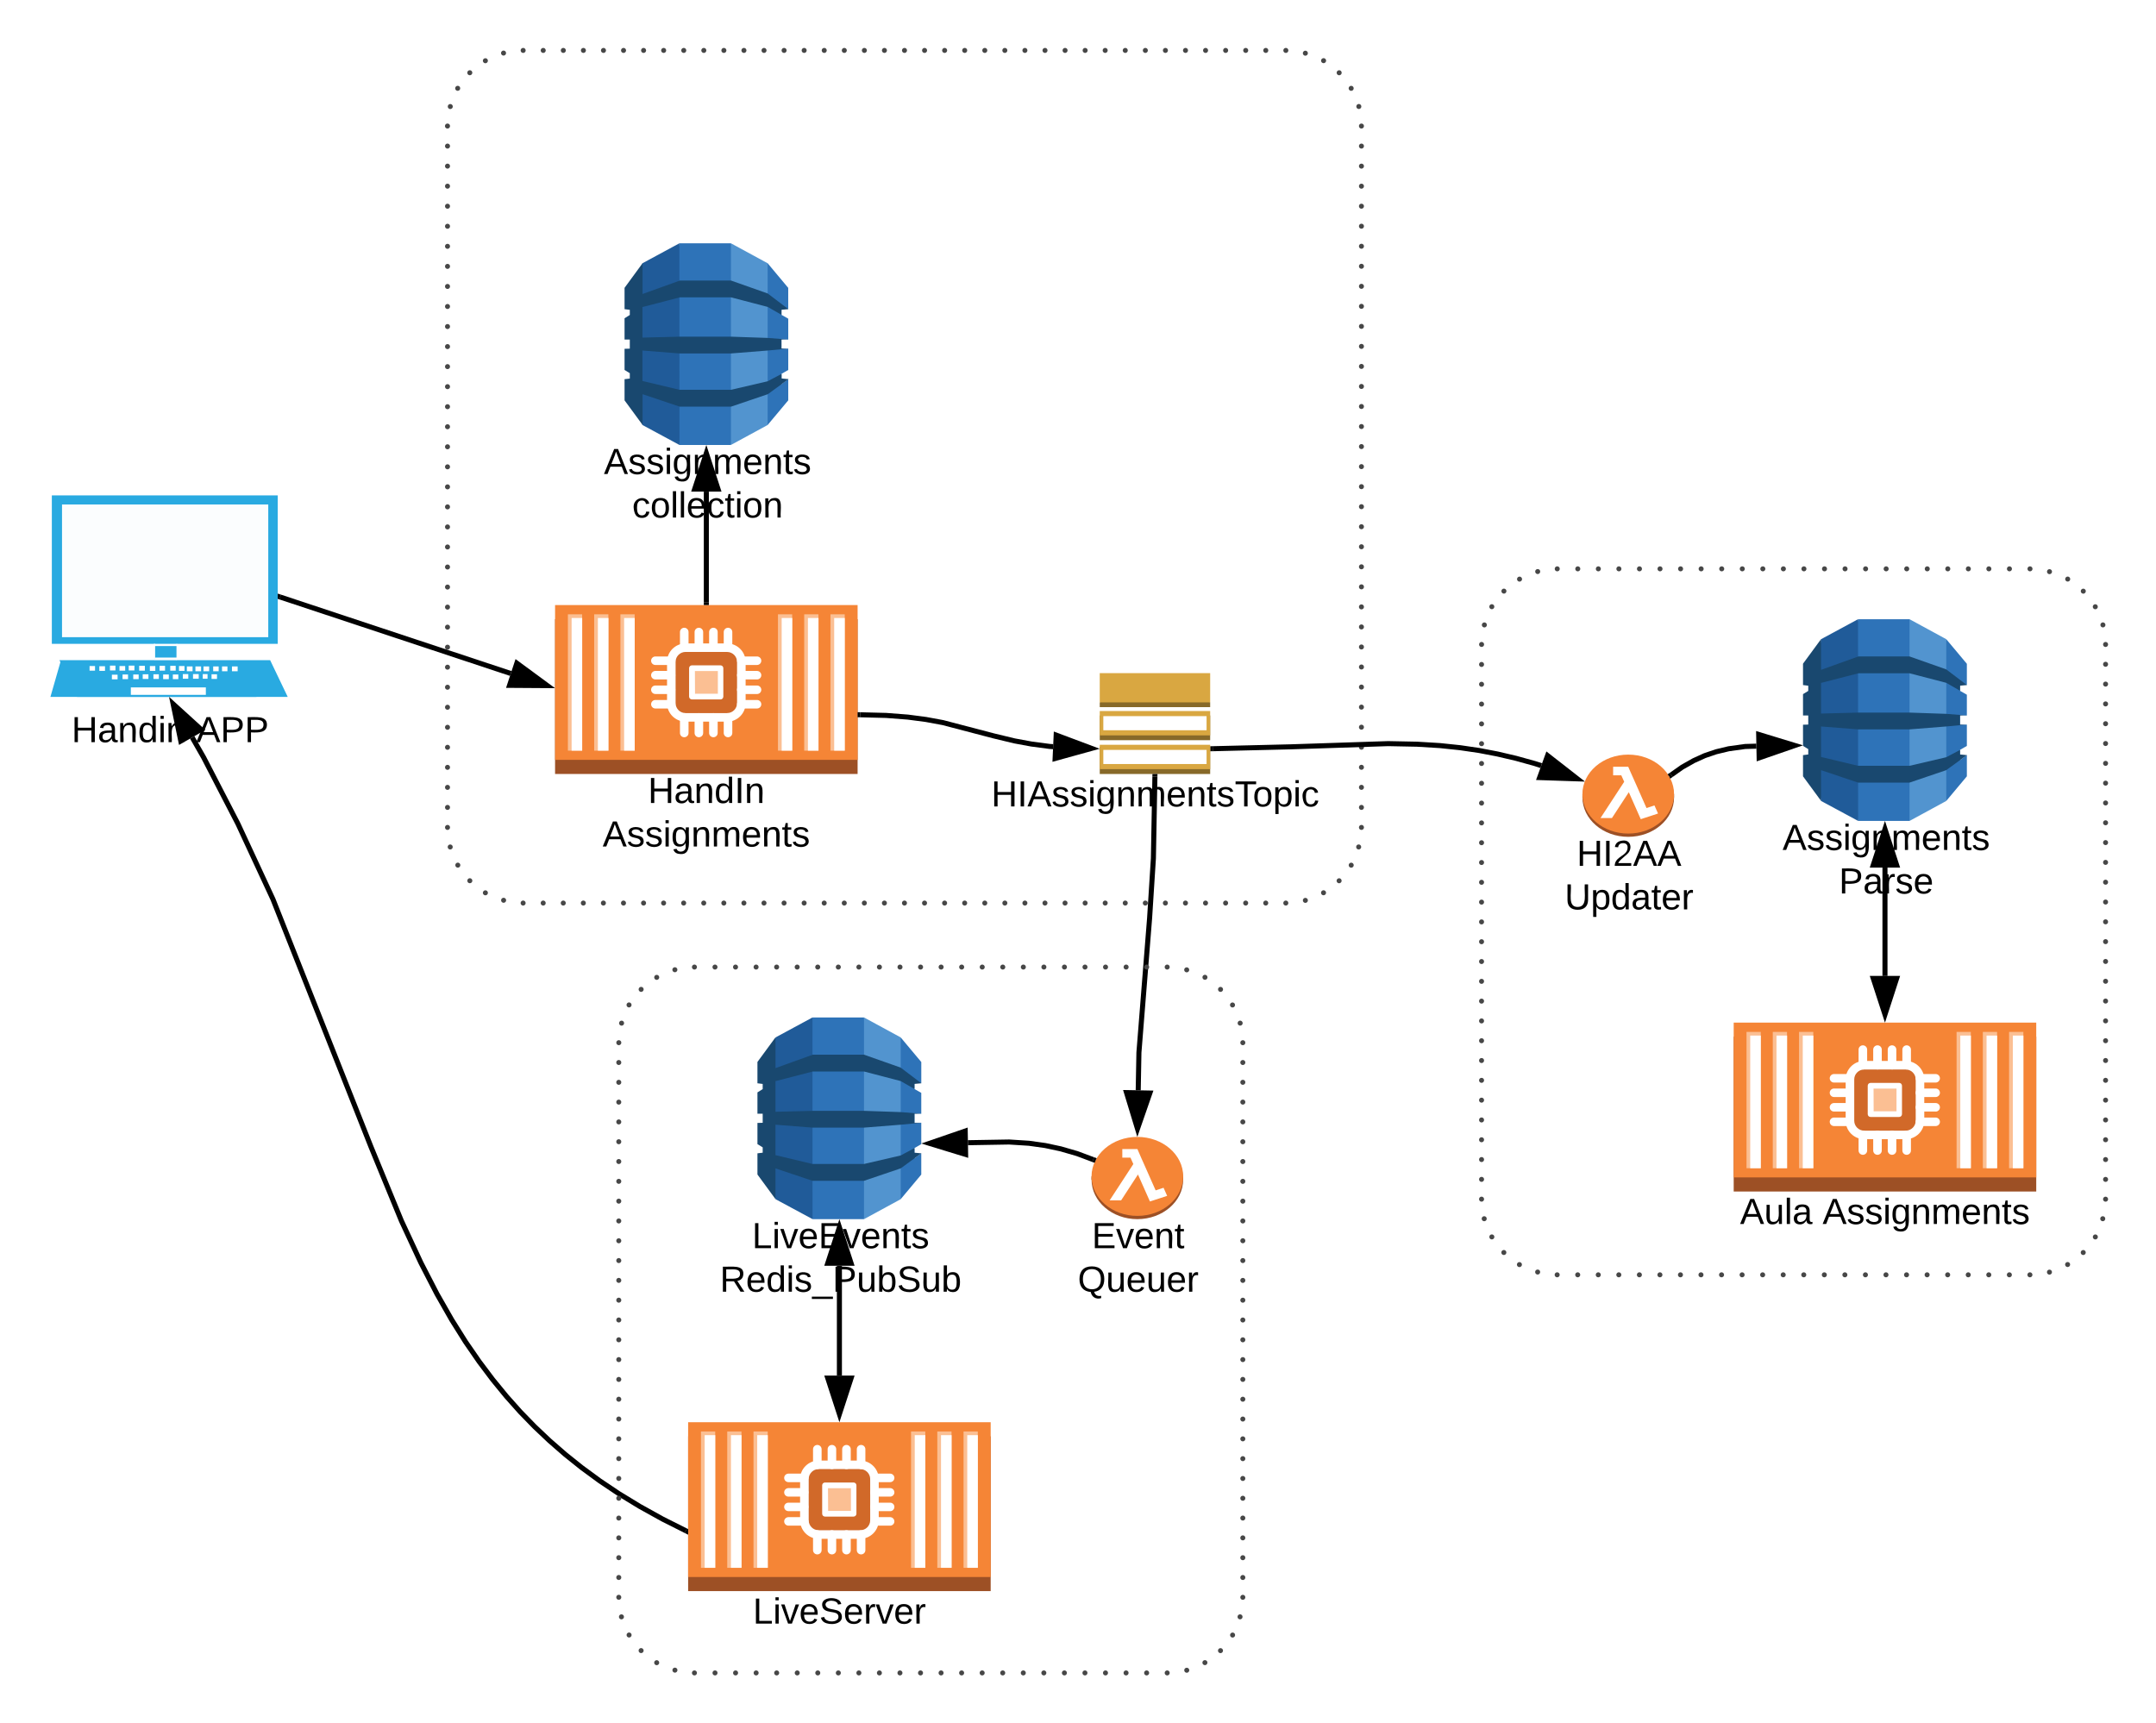 <svg xmlns="http://www.w3.org/2000/svg" xmlns:xlink="http://www.w3.org/1999/xlink" xmlns:lucid="lucid" width="855.15" height="683.58"><g transform="translate(-60 -60)" lucid:page-tab-id="ofvT9eIxDw_Y"><path d="M0 0h1424.4v1100.67H0z" fill="#fff"/><path d="M121.5 315.38H130v6.56h-8.47v-6.56zM80.56 256.5h89.6v58.88h-89.6V256.5z" fill="#29aae1"/><path d="M84.6 260.1h81.8v52.64H84.6V260.1z" fill="#fff" fill-opacity=".98"/><path d="M84.05 322.34h81.7l-4.06 14.08H80l4.05-14.08z" fill="#29aae1"/><path d="M83.58 321.86h83.57l6.97 14.56H90.54l-6.96-14.56z" fill="#29aae1"/><path d="M111.9 332.66h29.75v2.96H111.9v-2.96zM95.53 324.18h2.16v1.84h-2.17v-1.84zM99.4 324.26h2.25v1.84H99.4v-1.84zM104.38 327.62h2.26v1.84h-2.26v-1.84zM103.62 324.02h2.17v1.92h-2.18v-1.92zM107.4 324.18h2.25v1.84h-2.26v-1.84zM111.06 324.02h2.26v1.92h-2.26v-1.92zM134.12 324.34h2.26v1.92h-2.26v-1.92zM137.5 324.34h2.26v1.92h-2.25v-1.92zM140.7 324.34h2.26v1.92h-2.25v-1.92zM144.56 324.34h2.17v1.92h-2.17v-1.92zM148.05 324.34h2.16v1.92h-2.15v-1.92zM143.9 327.46h2.17v1.84h-2.16v-1.84zM152 324.34h2.26v1.92H152v-1.92zM108.6 327.54h2.18v1.84h-2.17v-1.84zM112.85 327.54H115v1.84h-2.15v-1.84zM140.42 327.38h1.9v1.84h-1.9v-1.84zM136.56 327.38h2.26v1.84h-2.26v-1.84zM115.2 324.1h2.26v1.92h-2.26v-1.92zM119.44 324.18h2.16v1.92h-2.16v-1.92zM123.3 324.1h2.16v1.92h-2.17v-1.92zM127.53 324.1h2.16v1.92h-2.17v-1.92zM131 324.18h2.18v1.92H131v-1.92zM116.6 327.46h2.27v1.84h-2.26v-1.84zM120.85 327.46H123v1.84h-2.15v-1.84zM124.7 327.54h2.26v1.84h-2.25v-1.84zM128.56 327.54h2.17v1.84h-2.17v-1.84zM132.52 327.38h2.16v1.84h-2.16v-1.84z" fill="#fff"/><path d="M80.1 336.42l94.02-.32-6.68-14.24-83.3.16-4.05 14.4z" fill="none"/><path d="M121.04 315.38h9.22v.88h-9.22v-.88zM121.4 320.82h8.76v1.04h-8.75v-1.04z" fill="#fff"/><use xlink:href="#a" transform="matrix(1,0,0,1,50,336.5) translate(38.373 17.878)"/><use xlink:href="#b" transform="matrix(1,0,0,1,50,336.5) translate(87.851 17.878)"/><path d="M372.64 182.58v-8.4l-8.16-9.75-13.37 32.06 13.38 32.06 8.16-9.75v-8.46l-2.7 2.06v-4.1l2.7-1.55v-8.46l-2.7.05v-3.78l2.7.13v-8.28l-2.7-1.54V182l2.7.58z" fill="#2e73b8"/><path d="M349.9 236.5l14.58-7.92v-64.16l-14.57-7.92-16.48 40.64 16.5 39.36z" fill="#5294cf"/><path d="M329.52 236.5h20.4v-80h-20.4l-10.55 40.64 10.55 39.36z" fill="#2e73b8"/><path d="M329.5 236.5l-14.68-7.92-4.6-31.44 4.6-32.72 14.65-7.92.04 80z" fill="#205b99"/><path d="M369.93 208.34l-5.46 2.9-14.56 3.38h-20.4l-14.24-3.4-.26-.06-.2-.06v-12.06l14.7 1.16h20.41l14.57-1.16 8.2-.77h-2.74v-3.6h2.66l-8.13-.63-14.56-.5h-20.27l-14.82.37v-12.17h.2l14.63-3.8h20.28l14.57 3.8 5.46 3.14v-2l2.73-.25-8.2-6.22-14.55-5.13h-20.27l-14.82 5.33v-12.2l-7.14 9.76v8.46l2.08.26v2.05l-2.08 1.3v8.45h2.08v3.6l-2.08.06v8.4l2.08 1.28v2.12l-2.08.25v8.4l7.15 9.74v-12.18l14.7 4.93h20.41l14.57-4.94 8.2-5.97-2.74-.26v-1.8z" fill="#19486f"/><use xlink:href="#c" transform="matrix(1,0,0,1,307.657,236.5) translate(-8.125 11.51)"/><use xlink:href="#d" transform="matrix(1,0,0,1,307.657,236.5) translate(3.085 28.776)"/><path d="M171.1 296.8l91.5 30.35" stroke="#000" stroke-width="2" fill="none"/><path d="M171.45 295.87l-.63 1.9-.66-.22v-2.1z"/><path d="M277.1 331.95l-15-.1 2.9-8.8z" stroke="#000" stroke-width="2"/><path d="M332.94 629.72h120v61.4h-120v-61.4z" fill="#9d5025"/><path d="M332.94 624.13h120v61.4h-120v-61.4z" fill="#f58536"/><path d="M358.86 627.8h5.65v54.08h-5.64V627.8zM338.03 627.8h5.65v54.08h-5.65V627.8zM348.45 627.8h5.65v54.08h-5.65V627.8zM421.35 627.8H427v54.08h-5.65V627.8zM431.76 627.8h5.65v54.08h-5.64V627.8zM442.18 627.8h5.65v54.08h-5.65V627.8z" fill="#fbbf93"/><path d="M339.5 629.26h4.2v52.62h-4.2v-52.62zM349.92 629.26h4.2v52.62h-4.2v-52.62zM360.34 629.26h4.2v52.62h-4.2v-52.62zM422.82 629.26h4.2v52.62h-4.2v-52.62zM433.24 629.26h4.2v52.62h-4.2v-52.62zM443.65 629.26h4.2v52.62h-4.2v-52.62z" fill="#fff"/><path d="M384.72 641.03h16.45c5.67 0 5.67 0 5.67 5.64v16.37c0 5.64 0 5.64-5.67 5.64h-16.45c-5.66 0-5.66 0-5.66-5.64v-16.37c0-5.64 0-5.64 5.66-5.64z" fill="#d16929"/><path d="M401.14 670.37H384.7c-4.04 0-7.35-3.3-7.35-7.33v-16.38c0-4.03 3.3-7.32 7.36-7.32h16.47c4.05 0 7.36 3.3 7.36 7.32v16.38c0 4.04-3.3 7.33-7.36 7.33h-.03zm-16.43-27.65c-2.17 0-3.95 1.77-3.95 3.94v16.38c0 2.18 1.78 3.94 3.96 3.94h16.47c2.18 0 3.96-1.76 3.96-3.94v-16.38c0-2.17-1.78-3.94-3.96-3.94z" fill="#fff"/><path d="M384.18 642.72c-.94 0-1.7-.76-1.7-1.7v-6.2c0-.92.76-1.68 1.7-1.68.93 0 1.7.76 1.7 1.7v6.2c0 .92-.77 1.68-1.7 1.68zM389.97 642.72c-.94 0-1.7-.76-1.7-1.7v-6.2c0-.92.76-1.68 1.7-1.68s1.7.76 1.7 1.7v6.2c0 .92-.76 1.68-1.7 1.68zM395.74 642.72c-.93 0-1.7-.76-1.7-1.7v-6.2c0-.92.77-1.68 1.7-1.68.94 0 1.7.76 1.7 1.7v6.2c0 .92-.76 1.68-1.7 1.68zM401.54 642.72c-.94 0-1.7-.76-1.7-1.7v-6.2c0-.92.76-1.68 1.7-1.68s1.7.76 1.7 1.7v6.2c0 .92-.76 1.68-1.7 1.68zM384.18 676.56c-.94 0-1.7-.75-1.7-1.68v-6.2c0-.93.76-1.7 1.7-1.7.93 0 1.7.77 1.7 1.7v6.2c0 .93-.77 1.68-1.7 1.68zM389.97 676.56c-.94 0-1.7-.75-1.7-1.68v-6.2c0-.93.76-1.7 1.7-1.7s1.7.77 1.7 1.7v6.2c0 .93-.76 1.68-1.7 1.68zM395.74 676.56c-.93 0-1.7-.75-1.7-1.68v-6.2c0-.93.77-1.7 1.7-1.7.94 0 1.7.77 1.7 1.7v6.2c0 .93-.76 1.68-1.7 1.68zM401.54 676.56c-.94 0-1.7-.75-1.7-1.68v-6.2c0-.93.76-1.7 1.7-1.7s1.7.77 1.7 1.7v6.2c0 .93-.76 1.68-1.7 1.68zM413.06 647.9h-6.25c-.92 0-1.68-.75-1.68-1.7 0-.92.76-1.68 1.7-1.68h6.22c.93 0 1.7.76 1.7 1.7 0 .93-.77 1.68-1.7 1.68zM413.06 653.64h-6.25c-.92 0-1.68-.75-1.68-1.68 0-.94.76-1.7 1.7-1.7h6.22c.93 0 1.7.76 1.7 1.7 0 .93-.77 1.68-1.7 1.68zM413.06 659.4h-6.25c-.92 0-1.68-.74-1.68-1.68 0-.93.76-1.68 1.7-1.68h6.22c.93 0 1.7.75 1.7 1.68 0 .94-.77 1.7-1.7 1.7zM413.06 665.16h-6.25c-.92 0-1.68-.76-1.68-1.7 0-.92.76-1.68 1.7-1.68h6.22c.93 0 1.7.76 1.7 1.7 0 .92-.77 1.68-1.7 1.68zM378.96 647.9h-6.23c-.93 0-1.7-.75-1.7-1.7 0-.92.77-1.68 1.7-1.68h6.23c.93 0 1.7.76 1.7 1.7 0 .93-.77 1.68-1.7 1.68zM378.96 653.64h-6.23c-.93 0-1.7-.75-1.7-1.68 0-.94.77-1.7 1.7-1.7h6.23c.93 0 1.7.76 1.7 1.7 0 .93-.77 1.68-1.7 1.68zM378.96 659.4h-6.23c-.93 0-1.7-.74-1.7-1.68 0-.93.77-1.68 1.7-1.68h6.23c.93 0 1.7.75 1.7 1.68 0 .94-.77 1.7-1.7 1.7zM378.96 665.16h-6.23c-.93 0-1.7-.76-1.7-1.7 0-.92.77-1.68 1.7-1.68h6.23c.93 0 1.7.76 1.7 1.7 0 .92-.77 1.68-1.7 1.68z" fill="#fff"/><path d="M387.33 649.25h11.22v11.18h-11.22v-11.18z" fill="#fbbf93"/><path d="M398.56 661.56h-11.33c-.63 0-1.13-.5-1.13-1.13v-11.27c0-.62.5-1.12 1.13-1.12h11.33c.62 0 1.13.5 1.13 1.12v11.27c0 .63-.52 1.13-1.14 1.13zm-10.1-2.26h9.05v-9h-9.1z" fill="#fff"/><use xlink:href="#e" transform="matrix(1,0,0,1,332.941,691.13) translate(25.689 12.878)"/><path d="M332.04 667.18l-9.22-4.63-9.1-5.05-8.3-5.06-7.6-5.1-7.04-5.17-6.6-5.28-6.22-5.42-5.92-5.6-5.7-5.87-5.5-6.17-5.4-6.6-5.36-7.12-5.4-7.82-5.52-8.8-5.83-10.22-6.4-12.42-7.7-16.56-12.1-29.43-38.87-98.18-13.88-29.9-13.6-26.32-4.55-7.96" stroke="#000" stroke-width="2" fill="none"/><path d="M332.94 666.5v2.25l-1.37-.7.9-1.78z"/><path d="M128.66 339.23l11.1 10.1-8.05 4.6z" stroke="#000" stroke-width="2"/><path d="M237.48 110c0-16.57 13.44-30 30-30H570c16.57 0 30 13.43 30 30v278.2c0 16.57-13.43 30-30 30H267.48c-16.56 0-30-13.43-30-30z" fill="none"/><path d="M238.48 110c0 .55-.44 1-1 1-.55 0-1-.45-1-1s.45-1 1-1c.56 0 1 .45 1 1zm1.12-7.74c0 .55-.45 1-1 1-.56 0-1-.45-1-1s.44-1 1-1c.55 0 1 .45 1 1zm2.94-7.23c0 .55-.45 1-1 1s-1-.45-1-1c0-.56.45-1 1-1s1 .44 1 1zm4.8-6.18c0 .55-.45 1-1 1-.56 0-1-.45-1-1 0-.56.44-1 1-1 .55 0 1 .44 1 1zm6.18-4.76c0 .54-.44 1-1 1-.55 0-1-.46-1-1 0-.57.45-1 1-1 .56 0 1 .43 1 1zm7.2-3.04c0 .56-.43 1-1 1-.54 0-1-.44-1-1 0-.55.46-1 1-1 .57 0 1 .45 1 1zM268.5 80c0 .55-.44 1-1 1-.55 0-1-.45-1-1s.45-1 1-1c.56 0 1 .45 1 1zm7.96 0c0 .55-.44 1-1 1-.55 0-1-.45-1-1s.45-1 1-1c.56 0 1 .45 1 1zm7.97 0c0 .55-.44 1-1 1-.55 0-1-.45-1-1s.45-1 1-1c.56 0 1 .45 1 1zm7.97 0c0 .55-.45 1-1 1-.56 0-1-.45-1-1s.44-1 1-1c.55 0 1 .45 1 1zm7.96 0c0 .55-.45 1-1 1s-1-.45-1-1 .45-1 1-1 1 .45 1 1zm7.96 0c0 .55-.46 1-1 1-.56 0-1-.45-1-1s.44-1 1-1c.54 0 1 .45 1 1zm7.95 0c0 .55-.45 1-1 1s-1-.45-1-1 .45-1 1-1 1 .45 1 1zm7.96 0c0 .55-.44 1-1 1-.54 0-1-.45-1-1s.46-1 1-1c.56 0 1 .45 1 1zm7.97 0c0 .55-.45 1-1 1s-1-.45-1-1 .45-1 1-1 1 .45 1 1zm7.96 0c0 .55-.45 1-1 1s-1-.45-1-1 .45-1 1-1 1 .45 1 1zm7.96 0c0 .55-.45 1-1 1-.56 0-1-.45-1-1s.44-1 1-1c.55 0 1 .45 1 1zm7.95 0c0 .55-.44 1-1 1-.55 0-1-.45-1-1s.45-1 1-1c.56 0 1 .45 1 1zm7.97 0c0 .55-.45 1-1 1-.56 0-1-.45-1-1s.44-1 1-1c.55 0 1 .45 1 1zm7.96 0c0 .55-.45 1-1 1-.56 0-1-.45-1-1s.44-1 1-1c.55 0 1 .45 1 1zm7.96 0c0 .55-.45 1-1 1-.56 0-1-.45-1-1s.44-1 1-1c.55 0 1 .45 1 1zm7.96 0c0 .55-.45 1-1 1s-1-.45-1-1 .45-1 1-1 1 .45 1 1zm7.96 0c0 .55-.45 1-1 1s-1-.45-1-1 .45-1 1-1 1 .45 1 1zm7.96 0c0 .55-.45 1-1 1s-1-.45-1-1 .45-1 1-1 1 .45 1 1zm7.96 0c0 .55-.45 1-1 1s-1-.45-1-1 .45-1 1-1 1 .45 1 1zm7.96 0c0 .55-.45 1-1 1s-1-.45-1-1 .45-1 1-1 1 .45 1 1zm7.96 0c0 .55-.44 1-1 1-.55 0-1-.45-1-1s.45-1 1-1c.56 0 1 .45 1 1zm7.96 0c0 .55-.44 1-1 1-.55 0-1-.45-1-1s.45-1 1-1c.56 0 1 .45 1 1zm7.96 0c0 .55-.44 1-1 1-.55 0-1-.45-1-1s.45-1 1-1c.56 0 1 .45 1 1zm7.97 0c0 .55-.46 1-1 1-.57 0-1-.45-1-1s.43-1 1-1c.54 0 1 .45 1 1zm7.95 0c0 .55-.45 1-1 1-.56 0-1-.45-1-1s.44-1 1-1c.55 0 1 .45 1 1zm7.96 0c0 .55-.44 1-1 1-.54 0-1-.45-1-1s.46-1 1-1c.56 0 1 .45 1 1zm7.97 0c0 .55-.45 1-1 1s-1-.45-1-1 .45-1 1-1 1 .45 1 1zm7.96 0c0 .55-.45 1-1 1s-1-.45-1-1 .45-1 1-1 1 .45 1 1zm7.96 0c0 .55-.46 1-1 1-.56 0-1-.45-1-1s.44-1 1-1c.54 0 1 .45 1 1zm7.95 0c0 .55-.45 1-1 1s-1-.45-1-1 .45-1 1-1 1 .45 1 1zm7.96 0c0 .55-.44 1-1 1-.54 0-1-.45-1-1s.46-1 1-1c.56 0 1 .45 1 1zm7.97 0c0 .55-.44 1-1 1-.55 0-1-.45-1-1s.45-1 1-1c.56 0 1 .45 1 1zm7.96 0c0 .55-.44 1-1 1-.55 0-1-.45-1-1s.45-1 1-1c.56 0 1 .45 1 1zm7.97 0c0 .55-.45 1-1 1-.56 0-1-.45-1-1s.44-1 1-1c.55 0 1 .45 1 1zm7.96 0c0 .55-.45 1-1 1-.56 0-1-.45-1-1s.44-1 1-1c.55 0 1 .45 1 1zm7.96 0c0 .55-.45 1-1 1-.56 0-1-.45-1-1s.44-1 1-1c.55 0 1 .45 1 1zm7.96 0c0 .55-.45 1-1 1s-1-.45-1-1 .45-1 1-1 1 .45 1 1zm7.96 0c0 .55-.45 1-1 1s-1-.45-1-1 .45-1 1-1 1 .45 1 1zm7.96 0c0 .55-.45 1-1 1s-1-.45-1-1 .45-1 1-1 1 .45 1 1zm7.74 1.1c0 .57-.45 1-1 1s-1-.43-1-1c0-.54.45-1 1-1s1 .46 1 1zm7.23 2.96c0 .55-.44 1-1 1-.55 0-1-.45-1-1s.45-1 1-1c.56 0 1 .45 1 1zm6.18 4.8c0 .54-.44 1-1 1-.55 0-1-.46-1-1 0-.56.45-1 1-1 .56 0 1 .44 1 1zm4.76 6.18c0 .55-.43 1-1 1-.54 0-1-.45-1-1s.46-1 1-1c.57 0 1 .45 1 1zm3.04 7.2c0 .56-.45 1-1 1-.56 0-1-.44-1-1 0-.54.44-1 1-1 .55 0 1 .46 1 1zM601 110c0 .55-.45 1-1 1s-1-.45-1-1 .45-1 1-1 1 .45 1 1zm0 7.95c0 .55-.45 1-1 1s-1-.45-1-1 .45-1 1-1 1 .45 1 1zm0 7.95c0 .55-.45 1-1 1s-1-.45-1-1 .45-1 1-1 1 .45 1 1zm0 7.95c0 .55-.45 1-1 1s-1-.45-1-1c0-.56.45-1 1-1s1 .44 1 1zm0 7.94c0 .55-.45 1-1 1s-1-.45-1-1c0-.56.45-1 1-1s1 .44 1 1zm0 7.94c0 .56-.45 1-1 1s-1-.44-1-1c0-.55.45-1 1-1s1 .45 1 1zm0 7.95c0 .54-.45 1-1 1s-1-.46-1-1c0-.56.45-1 1-1s1 .44 1 1zm0 7.94c0 .55-.45 1-1 1s-1-.45-1-1 .45-1 1-1 1 .45 1 1zm0 7.95c0 .54-.45 1-1 1s-1-.46-1-1c0-.56.45-1 1-1s1 .44 1 1zm0 7.94c0 .55-.45 1-1 1s-1-.45-1-1 .45-1 1-1 1 .45 1 1zm0 7.95c0 .54-.45 1-1 1s-1-.46-1-1c0-.57.45-1 1-1s1 .43 1 1zm0 7.94c0 .55-.45 1-1 1s-1-.45-1-1c0-.56.45-1 1-1s1 .44 1 1zm0 7.94c0 .56-.45 1-1 1s-1-.44-1-1c0-.55.45-1 1-1s1 .45 1 1zm0 7.95c0 .56-.45 1-1 1s-1-.44-1-1c0-.55.45-1 1-1s1 .45 1 1zm0 7.95c0 .55-.45 1-1 1s-1-.45-1-1 .45-1 1-1 1 .45 1 1zm0 7.95c0 .55-.45 1-1 1s-1-.45-1-1 .45-1 1-1 1 .45 1 1zm0 7.95c0 .55-.45 1-1 1s-1-.45-1-1 .45-1 1-1 1 .45 1 1zm0 7.95c0 .55-.45 1-1 1s-1-.45-1-1 .45-1 1-1 1 .45 1 1zm0 7.95c0 .55-.45 1-1 1s-1-.45-1-1c0-.56.45-1 1-1s1 .44 1 1zm0 7.94c0 .56-.45 1-1 1s-1-.44-1-1c0-.55.45-1 1-1s1 .45 1 1zm0 7.95c0 .56-.45 1-1 1s-1-.44-1-1c0-.55.45-1 1-1s1 .45 1 1zm0 7.95c0 .55-.45 1-1 1s-1-.45-1-1 .45-1 1-1 1 .45 1 1zm0 7.95c0 .55-.45 1-1 1s-1-.45-1-1 .45-1 1-1 1 .45 1 1zm0 7.95c0 .55-.45 1-1 1s-1-.45-1-1 .45-1 1-1 1 .45 1 1zm0 7.95c0 .55-.45 1-1 1s-1-.45-1-1 .45-1 1-1 1 .45 1 1zm0 7.95c0 .55-.45 1-1 1s-1-.45-1-1c0-.56.45-1 1-1s1 .44 1 1zm0 7.95c0 .55-.45 1-1 1s-1-.45-1-1c0-.56.45-1 1-1s1 .44 1 1zm0 7.94c0 .57-.45 1-1 1s-1-.43-1-1c0-.54.45-1 1-1s1 .46 1 1zm0 7.96c0 .56-.45 1-1 1s-1-.44-1-1c0-.55.45-1 1-1s1 .45 1 1zm0 7.95c0 .56-.45 1-1 1s-1-.44-1-1c0-.54.45-1 1-1s1 .46 1 1zm0 7.96c0 .55-.45 1-1 1s-1-.45-1-1 .45-1 1-1 1 .45 1 1zm0 7.95c0 .56-.45 1-1 1s-1-.44-1-1c0-.54.45-1 1-1s1 .46 1 1zm0 7.96c0 .55-.45 1-1 1s-1-.45-1-1 .45-1 1-1 1 .45 1 1zm0 7.95c0 .56-.45 1-1 1s-1-.44-1-1c0-.55.45-1 1-1s1 .45 1 1zm0 7.96c0 .55-.45 1-1 1s-1-.45-1-1c0-.56.45-1 1-1s1 .44 1 1zm0 7.94c0 .56-.45 1-1 1s-1-.44-1-1c0-.55.45-1 1-1s1 .45 1 1zm-1.1 7.75c0 .55-.46 1-1 1-.57 0-1-.45-1-1 0-.56.43-1 1-1 .54 0 1 .44 1 1zm-2.96 7.23c0 .55-.45 1-1 1s-1-.45-1-1 .45-1 1-1 1 .45 1 1zm-4.8 6.18c0 .55-.44 1-1 1-.54 0-1-.45-1-1s.46-1 1-1c.56 0 1 .45 1 1zm-6.18 4.76c0 .55-.45 1-1 1s-1-.45-1-1c0-.56.45-1 1-1s1 .44 1 1zm-7.2 3.02c0 .55-.46 1-1 1-.56 0-1-.45-1-1s.44-1 1-1c.54 0 1 .45 1 1zM571 418.2c0 .56-.45 1-1 1s-1-.44-1-1c0-.55.45-1 1-1s1 .45 1 1zm-7.96 0c0 .56-.45 1-1 1s-1-.44-1-1c0-.55.45-1 1-1s1 .45 1 1zm-7.96 0c0 .56-.45 1-1 1s-1-.44-1-1c0-.55.45-1 1-1s1 .45 1 1zm-7.96 0c0 .56-.45 1-1 1-.56 0-1-.44-1-1 0-.55.44-1 1-1 .55 0 1 .45 1 1zm-7.96 0c0 .56-.45 1-1 1-.56 0-1-.44-1-1 0-.55.44-1 1-1 .55 0 1 .45 1 1zm-7.96 0c0 .56-.45 1-1 1-.56 0-1-.44-1-1 0-.55.44-1 1-1 .55 0 1 .45 1 1zm-7.97 0c0 .56-.44 1-1 1-.55 0-1-.44-1-1 0-.55.45-1 1-1 .56 0 1 .45 1 1zm-7.96 0c0 .56-.44 1-1 1-.55 0-1-.44-1-1 0-.55.45-1 1-1 .56 0 1 .45 1 1zm-7.96 0c0 .56-.44 1-1 1-.54 0-1-.44-1-1 0-.55.46-1 1-1 .56 0 1 .45 1 1zm-7.95 0c0 .56-.45 1-1 1s-1-.44-1-1c0-.55.45-1 1-1s1 .45 1 1zm-7.96 0c0 .56-.46 1-1 1-.56 0-1-.44-1-1 0-.55.44-1 1-1 .54 0 1 .45 1 1zm-7.97 0c0 .56-.45 1-1 1s-1-.44-1-1c0-.55.45-1 1-1s1 .45 1 1zm-7.96 0c0 .56-.45 1-1 1s-1-.44-1-1c0-.55.45-1 1-1s1 .45 1 1zm-7.96 0c0 .56-.44 1-1 1-.54 0-1-.44-1-1 0-.55.46-1 1-1 .56 0 1 .45 1 1zm-7.95 0c0 .56-.45 1-1 1-.56 0-1-.44-1-1 0-.55.44-1 1-1 .55 0 1 .45 1 1zm-7.96 0c0 .56-.46 1-1 1-.57 0-1-.44-1-1 0-.55.43-1 1-1 .54 0 1 .45 1 1zm-7.98 0c0 .56-.44 1-1 1-.55 0-1-.44-1-1 0-.55.45-1 1-1 .56 0 1 .45 1 1zm-7.96 0c0 .56-.44 1-1 1-.55 0-1-.44-1-1 0-.55.45-1 1-1 .56 0 1 .45 1 1zm-7.96 0c0 .56-.44 1-1 1-.55 0-1-.44-1-1 0-.55.45-1 1-1 .56 0 1 .45 1 1zm-7.96 0c0 .56-.45 1-1 1s-1-.44-1-1c0-.55.45-1 1-1s1 .45 1 1zm-7.96 0c0 .56-.45 1-1 1s-1-.44-1-1c0-.55.45-1 1-1s1 .45 1 1zm-7.96 0c0 .56-.45 1-1 1s-1-.44-1-1c0-.55.45-1 1-1s1 .45 1 1zm-7.96 0c0 .56-.45 1-1 1s-1-.44-1-1c0-.55.45-1 1-1s1 .45 1 1zm-7.96 0c0 .56-.45 1-1 1s-1-.44-1-1c0-.55.45-1 1-1s1 .45 1 1zm-7.96 0c0 .56-.45 1-1 1-.56 0-1-.44-1-1 0-.55.44-1 1-1 .55 0 1 .45 1 1zm-7.96 0c0 .56-.45 1-1 1-.56 0-1-.44-1-1 0-.55.44-1 1-1 .55 0 1 .45 1 1zm-7.96 0c0 .56-.45 1-1 1-.56 0-1-.44-1-1 0-.55.44-1 1-1 .55 0 1 .45 1 1zm-7.97 0c0 .56-.44 1-1 1-.55 0-1-.44-1-1 0-.55.45-1 1-1 .56 0 1 .45 1 1zm-7.96 0c0 .56-.45 1-1 1-.56 0-1-.44-1-1 0-.55.44-1 1-1 .55 0 1 .45 1 1zm-7.97 0c0 .56-.45 1-1 1s-1-.44-1-1c0-.55.45-1 1-1s1 .45 1 1zm-7.96 0c0 .56-.45 1-1 1s-1-.44-1-1c0-.55.45-1 1-1s1 .45 1 1zm-7.96 0c0 .56-.44 1-1 1-.54 0-1-.44-1-1 0-.55.46-1 1-1 .56 0 1 .45 1 1zm-7.95 0c0 .56-.45 1-1 1s-1-.44-1-1c0-.55.45-1 1-1s1 .45 1 1zm-7.96 0c0 .56-.46 1-1 1-.56 0-1-.44-1-1 0-.55.44-1 1-1 .54 0 1 .45 1 1zm-7.97 0c0 .56-.45 1-1 1s-1-.44-1-1c0-.55.45-1 1-1s1 .45 1 1zm-7.96 0c0 .56-.45 1-1 1-.56 0-1-.44-1-1 0-.55.44-1 1-1 .55 0 1 .45 1 1zm-7.96 0c0 .56-.44 1-1 1-.55 0-1-.44-1-1 0-.55.45-1 1-1 .56 0 1 .45 1 1zm-7.96 0c0 .56-.44 1-1 1-.55 0-1-.44-1-1 0-.55.45-1 1-1 .56 0 1 .45 1 1zm-7.96 0c0 .56-.44 1-1 1-.55 0-1-.44-1-1 0-.55.45-1 1-1 .56 0 1 .45 1 1zm-7.74-1.1c0 .54-.45 1-1 1s-1-.46-1-1c0-.56.45-1 1-1s1 .44 1 1zm-7.23-2.96c0 .56-.44 1-1 1-.54 0-1-.44-1-1 0-.55.46-1 1-1 .56 0 1 .45 1 1zm-6.17-4.8c0 .57-.45 1-1 1s-1-.43-1-1c0-.54.45-1 1-1s1 .46 1 1zm-4.76-6.18c0 .56-.45 1-1 1s-1-.44-1-1c0-.55.45-1 1-1s1 .45 1 1zm-3.02-7.2c0 .55-.45 1-1 1-.56 0-1-.45-1-1 0-.56.44-1 1-1 .55 0 1 .44 1 1zm-1.07-7.76c0 .56-.44 1-1 1-.55 0-1-.44-1-1 0-.55.45-1 1-1 .56 0 1 .45 1 1zm0-7.94c0 .55-.44 1-1 1-.55 0-1-.45-1-1 0-.56.45-1 1-1 .56 0 1 .44 1 1zm0-7.95c0 .56-.44 1-1 1-.55 0-1-.44-1-1 0-.55.45-1 1-1 .56 0 1 .45 1 1zm0-7.94c0 .55-.44 1-1 1-.55 0-1-.45-1-1s.45-1 1-1c.56 0 1 .45 1 1zm0-7.95c0 .56-.44 1-1 1-.55 0-1-.44-1-1 0-.54.45-1 1-1 .56 0 1 .46 1 1zm0-7.94c0 .55-.44 1-1 1-.55 0-1-.45-1-1s.45-1 1-1c.56 0 1 .45 1 1zm0-7.95c0 .56-.44 1-1 1-.55 0-1-.44-1-1 0-.54.45-1 1-1 .56 0 1 .46 1 1zm0-7.94c0 .56-.44 1-1 1-.55 0-1-.44-1-1 0-.55.45-1 1-1 .56 0 1 .45 1 1zm0-7.95c0 .57-.44 1-1 1-.55 0-1-.43-1-1 0-.54.45-1 1-1 .56 0 1 .46 1 1zm0-7.93c0 .55-.44 1-1 1-.55 0-1-.45-1-1 0-.56.45-1 1-1 .56 0 1 .44 1 1zm0-7.95c0 .55-.44 1-1 1-.55 0-1-.45-1-1 0-.56.45-1 1-1 .56 0 1 .44 1 1zm0-7.95c0 .55-.44 1-1 1-.55 0-1-.45-1-1s.45-1 1-1c.56 0 1 .45 1 1zm0-7.95c0 .55-.44 1-1 1-.55 0-1-.45-1-1s.45-1 1-1c.56 0 1 .45 1 1zm0-7.95c0 .55-.44 1-1 1-.55 0-1-.45-1-1s.45-1 1-1c.56 0 1 .45 1 1zm0-7.95c0 .55-.44 1-1 1-.55 0-1-.45-1-1s.45-1 1-1c.56 0 1 .45 1 1zm0-7.95c0 .56-.44 1-1 1-.55 0-1-.44-1-1 0-.55.45-1 1-1 .56 0 1 .45 1 1zm0-7.95c0 .56-.44 1-1 1-.55 0-1-.44-1-1 0-.55.45-1 1-1 .56 0 1 .45 1 1zm0-7.94c0 .55-.44 1-1 1-.55 0-1-.45-1-1 0-.56.45-1 1-1 .56 0 1 .44 1 1zm0-7.95c0 .55-.44 1-1 1-.55 0-1-.45-1-1s.45-1 1-1c.56 0 1 .45 1 1zm0-7.95c0 .55-.44 1-1 1-.55 0-1-.45-1-1s.45-1 1-1c.56 0 1 .45 1 1zm0-7.95c0 .55-.44 1-1 1-.55 0-1-.45-1-1s.45-1 1-1c.56 0 1 .45 1 1zm0-7.95c0 .55-.44 1-1 1-.55 0-1-.45-1-1s.45-1 1-1c.56 0 1 .45 1 1zm0-7.95c0 .56-.44 1-1 1-.55 0-1-.44-1-1 0-.55.45-1 1-1 .56 0 1 .45 1 1zm0-7.95c0 .56-.44 1-1 1-.55 0-1-.44-1-1 0-.55.45-1 1-1 .56 0 1 .45 1 1zm0-7.94c0 .55-.44 1-1 1-.55 0-1-.45-1-1 0-.56.45-1 1-1 .56 0 1 .44 1 1zm0-7.95c0 .54-.44 1-1 1-.55 0-1-.46-1-1 0-.57.45-1 1-1 .56 0 1 .43 1 1zm0-7.96c0 .55-.44 1-1 1-.55 0-1-.45-1-1s.45-1 1-1c.56 0 1 .45 1 1zm0-7.95c0 .54-.44 1-1 1-.55 0-1-.46-1-1 0-.56.45-1 1-1 .56 0 1 .44 1 1zm0-7.96c0 .55-.44 1-1 1-.55 0-1-.45-1-1s.45-1 1-1c.56 0 1 .45 1 1zm0-7.95c0 .54-.44 1-1 1-.55 0-1-.46-1-1 0-.56.45-1 1-1 .56 0 1 .44 1 1zm0-7.96c0 .56-.44 1-1 1-.55 0-1-.44-1-1 0-.55.45-1 1-1 .56 0 1 .45 1 1zm0-7.95c0 .55-.44 1-1 1-.55 0-1-.45-1-1 0-.56.45-1 1-1 .56 0 1 .44 1 1zm0-7.95c0 .55-.44 1-1 1-.55 0-1-.45-1-1 0-.56.45-1 1-1 .56 0 1 .44 1 1zm0-7.95c0 .55-.44 1-1 1-.55 0-1-.45-1-1s.45-1 1-1c.56 0 1 .45 1 1zm0-7.95c0 .55-.44 1-1 1-.55 0-1-.45-1-1s.45-1 1-1c.56 0 1 .45 1 1zm0-7.95c0 .55-.44 1-1 1-.55 0-1-.45-1-1s.45-1 1-1c.56 0 1 .45 1 1z" fill="#474747"/><path d="M280.16 305.6h120V367h-120v-61.4z" fill="#9d5025"/><path d="M280.16 300h120v61.4h-120V300z" fill="#f58536"/><path d="M306.08 303.67h5.65v54.08h-5.65v-54.08zM285.25 303.67h5.65v54.08h-5.65v-54.08zM295.66 303.67h5.65v54.08h-5.64v-54.08zM368.56 303.67h5.65v54.08h-5.64v-54.08zM378.98 303.67h5.65v54.08h-5.65v-54.08zM389.4 303.67h5.65v54.08h-5.66v-54.08z" fill="#fbbf93"/><path d="M286.72 305.13h4.2v52.62h-4.2v-52.62zM297.14 305.13h4.2v52.62h-4.2v-52.62zM307.55 305.13h4.2v52.62h-4.2v-52.62zM370.04 305.13h4.2v52.62h-4.2v-52.62zM380.45 305.13h4.2v52.62h-4.2v-52.62zM390.87 305.13h4.2v52.62h-4.2v-52.62z" fill="#fff"/><path d="M331.94 316.9h16.45c5.65 0 5.65 0 5.65 5.64v16.37c0 5.65 0 5.65-5.66 5.65h-16.46c-5.67 0-5.67 0-5.67-5.64v-16.36c0-5.64 0-5.64 5.67-5.64z" fill="#d16929"/><path d="M348.36 346.24h-16.43c-4.06 0-7.36-3.3-7.36-7.33v-16.37c0-4.03 3.3-7.32 7.36-7.32h16.46c4.04 0 7.35 3.3 7.35 7.33v16.38c0 4.05-3.3 7.34-7.36 7.34h-.04zm-16.43-27.65c-2.2 0-3.96 1.76-3.96 3.93v16.38c0 2.2 1.77 3.95 3.96 3.95h16.46c2.17 0 3.95-1.76 3.95-3.94v-16.37c0-2.17-1.78-3.94-3.96-3.94z" fill="#fff"/><path d="M331.4 318.6c-.95 0-1.7-.77-1.7-1.7v-6.2c0-.93.75-1.7 1.7-1.7.93 0 1.7.77 1.7 1.7v6.2c0 .93-.77 1.7-1.7 1.7zM337.2 318.6c-.95 0-1.7-.77-1.7-1.7v-6.2c0-.93.75-1.7 1.7-1.7.92 0 1.7.77 1.7 1.7v6.2c0 .93-.78 1.7-1.7 1.7zM342.96 318.6c-.94 0-1.7-.77-1.7-1.7v-6.2c0-.93.76-1.7 1.7-1.7s1.7.77 1.7 1.7v6.2c0 .93-.76 1.7-1.7 1.7zM348.76 318.6c-.94 0-1.7-.77-1.7-1.7v-6.2c0-.93.76-1.7 1.7-1.7.93 0 1.7.77 1.7 1.7v6.2c0 .93-.77 1.7-1.7 1.7zM331.4 352.43c-.95 0-1.7-.75-1.7-1.68v-6.2c0-.93.75-1.7 1.7-1.7.93 0 1.7.77 1.7 1.7v6.2c0 .93-.77 1.68-1.7 1.68zM337.2 352.43c-.95 0-1.7-.75-1.7-1.68v-6.2c0-.93.75-1.7 1.7-1.7.92 0 1.7.77 1.7 1.7v6.2c0 .93-.78 1.68-1.7 1.68zM342.96 352.43c-.94 0-1.7-.75-1.7-1.68v-6.2c0-.93.76-1.7 1.7-1.7s1.7.77 1.7 1.7v6.2c0 .93-.76 1.68-1.7 1.68zM348.76 352.43c-.94 0-1.7-.75-1.7-1.68v-6.2c0-.93.76-1.7 1.7-1.7.93 0 1.7.77 1.7 1.7v6.2c0 .93-.77 1.68-1.7 1.68zM360.28 323.77h-6.25c-.93 0-1.7-.75-1.7-1.7 0-.92.77-1.68 1.7-1.68h6.23c.93 0 1.7.75 1.7 1.68 0 .94-.77 1.7-1.7 1.7zM360.28 329.5h-6.25c-.93 0-1.7-.74-1.7-1.67 0-.94.77-1.7 1.7-1.7h6.23c.93 0 1.7.76 1.7 1.7 0 .93-.77 1.68-1.7 1.68zM360.28 335.28h-6.25c-.93 0-1.7-.75-1.7-1.7 0-.92.77-1.67 1.7-1.67h6.23c.93 0 1.7.76 1.7 1.7 0 .93-.77 1.68-1.7 1.68zM360.28 341.03h-6.25c-.93 0-1.7-.76-1.7-1.7 0-.92.77-1.68 1.7-1.68h6.23c.93 0 1.7.76 1.7 1.7 0 .92-.77 1.68-1.7 1.68zM326.18 323.77h-6.23c-.93 0-1.7-.75-1.7-1.7 0-.92.77-1.68 1.7-1.68h6.23c.93 0 1.7.75 1.7 1.68 0 .94-.77 1.7-1.7 1.7zM326.18 329.5h-6.23c-.93 0-1.7-.74-1.7-1.67 0-.94.77-1.7 1.7-1.7h6.23c.93 0 1.7.76 1.7 1.7 0 .93-.77 1.68-1.7 1.68zM326.18 335.28h-6.23c-.93 0-1.7-.75-1.7-1.7 0-.92.77-1.67 1.7-1.67h6.23c.93 0 1.7.76 1.7 1.7 0 .93-.77 1.68-1.7 1.68zM326.18 341.03h-6.23c-.93 0-1.7-.76-1.7-1.7 0-.92.77-1.68 1.7-1.68h6.23c.93 0 1.7.76 1.7 1.7 0 .92-.77 1.68-1.7 1.68z" fill="#fff"/><path d="M334.54 325.13h11.22v11.17h-11.22v-11.18z" fill="#fbbf93"/><path d="M345.77 337.43h-11.33c-.62 0-1.12-.5-1.12-1.13v-11.27c0-.62.5-1.12 1.12-1.12h11.33c.63 0 1.13.5 1.13 1.13v11.27c0 .63-.5 1.13-1.13 1.13zm-10.1-2.26h9.06v-9h-9.1z" fill="#fff"/><use xlink:href="#f" transform="matrix(1,0,0,1,280.157,367) translate(36.839 11.51)"/><use xlink:href="#g" transform="matrix(1,0,0,1,280.157,367) translate(18.875 28.776)"/><path d="M340.16 299v-44" stroke="#000" stroke-width="2" fill="none"/><path d="M341.16 300h-2v-1.03h2z"/><path d="M340.16 239.74L344.8 254h-9.28z" stroke="#000" stroke-width="2"/><path d="M747.65 471.2h120v61.42h-120v-61.4z" fill="#9d5025"/><path d="M747.65 465.62h120v61.4h-120v-61.4z" fill="#f58536"/><path d="M773.57 469.3h5.65v54.08h-5.65V469.3zM752.74 469.3h5.65v54.08h-5.66V469.3zM763.15 469.3h5.65v54.08h-5.65V469.3zM836.05 469.3h5.65v54.08h-5.65V469.3zM846.47 469.3h5.65v54.08h-5.65V469.3zM856.88 469.3h5.66v54.08h-5.66V469.3z" fill="#fbbf93"/><path d="M754.2 470.76h4.2v52.62h-4.2v-52.62zM764.63 470.76h4.2v52.62h-4.2v-52.62zM775.04 470.76h4.2v52.62h-4.2v-52.62zM837.53 470.76h4.2v52.62h-4.2v-52.62zM847.94 470.76h4.2v52.62h-4.2v-52.62zM858.36 470.76h4.2v52.62h-4.2v-52.62z" fill="#fff"/><path d="M799.43 482.52h16.45c5.66 0 5.66 0 5.66 5.64v16.37c0 5.64 0 5.64-5.66 5.64h-16.45c-5.67 0-5.67 0-5.67-5.64v-16.37c0-5.64 0-5.64 5.67-5.64z" fill="#d16929"/><path d="M815.85 511.86h-16.43c-4.06 0-7.36-3.3-7.36-7.32v-16.38c0-4.04 3.3-7.33 7.36-7.33h16.46c4.05 0 7.36 3.3 7.36 7.33v16.38c0 4.03-3.3 7.32-7.36 7.32h-.03zm-16.43-27.64c-2.18 0-3.96 1.76-3.96 3.94v16.38c0 2.17 1.78 3.94 3.96 3.94h16.46c2.18 0 3.96-1.77 3.96-3.94v-16.38c0-2.18-1.78-3.94-3.96-3.94z" fill="#fff"/><path d="M798.88 484.2c-.94 0-1.7-.75-1.7-1.67v-6.2c0-.94.76-1.7 1.7-1.7s1.7.76 1.7 1.7v6.2c0 .92-.76 1.68-1.7 1.68zM804.68 484.2c-.94 0-1.7-.75-1.7-1.67v-6.2c0-.94.76-1.7 1.7-1.7s1.7.76 1.7 1.7v6.2c0 .92-.76 1.68-1.7 1.68zM810.45 484.2c-.94 0-1.7-.75-1.7-1.67v-6.2c0-.94.76-1.7 1.7-1.7s1.7.76 1.7 1.7v6.2c0 .92-.76 1.68-1.7 1.68zM816.25 484.2c-.94 0-1.7-.75-1.7-1.67v-6.2c0-.94.76-1.7 1.7-1.7.93 0 1.7.76 1.7 1.7v6.2c0 .92-.77 1.68-1.7 1.68zM798.88 518.06c-.94 0-1.7-.76-1.7-1.7v-6.2c0-.92.76-1.68 1.7-1.68s1.7.76 1.7 1.7v6.2c0 .92-.76 1.68-1.7 1.68zM804.68 518.06c-.94 0-1.7-.76-1.7-1.7v-6.2c0-.92.76-1.68 1.7-1.68s1.7.76 1.7 1.7v6.2c0 .92-.76 1.68-1.7 1.68zM810.45 518.06c-.94 0-1.7-.76-1.7-1.7v-6.2c0-.92.76-1.68 1.7-1.68s1.7.76 1.7 1.7v6.2c0 .92-.76 1.68-1.7 1.68zM816.25 518.06c-.94 0-1.7-.76-1.7-1.7v-6.2c0-.92.76-1.68 1.7-1.68.93 0 1.7.76 1.7 1.7v6.2c0 .92-.77 1.68-1.7 1.68zM827.77 489.4h-6.25c-.93 0-1.7-.76-1.7-1.7 0-.92.77-1.68 1.7-1.68h6.23c.93 0 1.7.76 1.7 1.7 0 .92-.77 1.68-1.7 1.68zM827.77 495.14h-6.25c-.93 0-1.7-.76-1.7-1.7 0-.92.77-1.68 1.7-1.68h6.23c.93 0 1.7.76 1.7 1.7 0 .92-.77 1.68-1.7 1.68zM827.77 500.9h-6.25c-.93 0-1.7-.75-1.7-1.68 0-.93.77-1.7 1.7-1.7h6.23c.93 0 1.7.77 1.7 1.7 0 .93-.77 1.7-1.7 1.7zM827.77 506.66h-6.25c-.93 0-1.7-.76-1.7-1.7 0-.92.77-1.68 1.7-1.68h6.23c.93 0 1.7.76 1.7 1.7 0 .92-.77 1.68-1.7 1.68zM793.67 489.4h-6.23c-.93 0-1.7-.76-1.7-1.7 0-.92.77-1.68 1.7-1.68h6.23c.93 0 1.7.76 1.7 1.7 0 .92-.77 1.68-1.7 1.68zM793.67 495.14h-6.23c-.93 0-1.7-.76-1.7-1.7 0-.92.77-1.68 1.7-1.68h6.23c.93 0 1.7.76 1.7 1.7 0 .92-.77 1.68-1.7 1.68zM793.67 500.9h-6.23c-.93 0-1.7-.75-1.7-1.68 0-.93.77-1.7 1.7-1.7h6.23c.93 0 1.7.77 1.7 1.7 0 .93-.77 1.7-1.7 1.7zM793.67 506.66h-6.23c-.93 0-1.7-.76-1.7-1.7 0-.92.77-1.68 1.7-1.68h6.23c.93 0 1.7.76 1.7 1.7 0 .92-.77 1.68-1.7 1.68z" fill="#fff"/><path d="M802.03 490.75h11.22v11.18h-11.22v-11.18z" fill="#fbbf93"/><path d="M813.26 503.05h-11.32c-.63 0-1.13-.5-1.13-1.12v-11.28c0-.62.5-1.12 1.14-1.12h11.32c.63 0 1.13.5 1.13 1.12v11.28c0 .62-.5 1.12-1.14 1.12zm-10.1-2.26h9.06v-9h-9.1z" fill="#fff"/><use xlink:href="#h" transform="matrix(1,0,0,1,747.648,532.625) translate(2.508 12.878)"/><use xlink:href="#i" transform="matrix(1,0,0,1,747.648,532.625) translate(35.241 12.878)"/><path d="M541 356.98l30.98-.75 38.63-1.27 11.48.23 9.07.55 8 .84 7.52 1.1 7.3 1.4 7.35 1.72 7.57 2.1 2.42.8" stroke="#000" stroke-width="2" fill="none"/><path d="M541.05 357.97L540 358v-2l1-.02z"/><path d="M685.66 368.93l-15-.5 3.17-8.73z" stroke="#000" stroke-width="2"/><path d="M496.2 356.22H540V367h-43.8v-10.78zM496.2 343.8H540v9.8h-43.8v-9.8zM540 338.6v1.9h-43.8v-1.9l25.22-10.48L540 338.6z" fill="#876929"/><path d="M496.2 327H540v11.6h-43.8V327zM496.2 342.03H540v9.66h-43.8zM496.2 355.42H540v9.66h-43.8z" fill="#d9a741"/><path d="M497.62 344.06h40.95v5.6h-40.95v-5.6zM497.62 357.45h40.95v5.6h-40.95v-5.6z" fill="#fff"/><use xlink:href="#j" transform="matrix(1,0,0,1,496.197,367) translate(-43.045 12.878)"/><path d="M518.08 368l-.6 32.48-1.5 23.64-4.24 53.37-.28 14.97" stroke="#000" stroke-width="2" fill="none"/><path d="M519.08 368.04l-2-.04.02-1h2z"/><path d="M511.17 507.73l-4.36-14.35 9.28.18z" stroke="#000" stroke-width="2"/><path d="M477.72 356.17l-1.45-.1-7.17-.95-6.72-1.24-8.23-1.98-20.17-5.28-6.72-1.24-7.18-.94-8.6-.66-10.32-.26" stroke="#000" stroke-width="2" fill="none"/><path d="M492.96 356.85l-14.46 4 .42-9.27z" stroke="#000" stroke-width="2"/><path d="M401.18 342.5v2h-1.02v-2z"/><path d="M529.28 527.92c0 8.64-8.14 15.66-18.17 15.66-10.02 0-18.16-7.02-18.16-15.66 0-8.65 8.14-15.66 18.17-15.66 10.04 0 18.18 7 18.18 15.66z" fill="#9d5025"/><path d="M492.94 526.63h36.34v1.28h-36.34v-1.27z" fill="#9d5025"/><path d="M529.28 526.63c0 8.65-8.14 15.66-18.17 15.66-10.02 0-18.16-7.02-18.16-15.67 0-8.64 8.14-15.66 18.17-15.66 10.04 0 18.18 7.02 18.18 15.66z" fill="#f58536"/><path d="M522.93 534.33l-1.42-3.2-3.14 1.04-4.5-10.17-1.25-2.8-.58-1.34-.9-2.08h-5.99v3.4h3.24l1.14 2.55-9.4 14.4h4.55l6.68-10.26 4.75 10.7 1.14-.37 2.56-.83 3.15-1.04z" fill="#fff"/><use xlink:href="#k" transform="matrix(1,0,0,1,492.941,543.58) translate(0.115 11.51)"/><use xlink:href="#l" transform="matrix(1,0,0,1,492.941,543.58) translate(-5.46 28.776)"/><path d="M425.42 489.66v-8.4l-8.16-9.75-13.37 32.07 13.36 32.07 8.16-9.75v-8.48l-2.7 2.06v-4.1l2.7-1.55v-8.46l-2.7.06v-3.78l2.7.13v-8.28l-2.7-1.54v-2.88l2.7.58z" fill="#2e73b8"/><path d="M402.7 543.58l14.56-7.92V471.5l-14.56-7.92-16.5 40.64 16.5 39.36z" fill="#5294cf"/><path d="M382.3 543.58h20.4v-80h-20.4l-10.55 40.64 10.56 39.36z" fill="#2e73b8"/><path d="M382.3 543.58l-14.7-7.92-4.6-31.44 4.6-32.72 14.66-7.92.03 80z" fill="#205b99"/><path d="M422.7 515.42l-5.45 2.9-14.56 3.38h-20.42l-14.23-3.4-.26-.06-.2-.06v-12.06l14.68 1.16h20.43l14.55-1.16 8.2-.77h-2.74v-3.6h2.68l-8.13-.63-14.56-.5h-20.3l-14.8.37v-12.2h.2l14.6-3.78h20.3l14.55 3.8 5.46 3.13v-2l2.74-.25-8.2-6.22-14.55-5.13h-20.3l-14.8 5.33v-12.2l-7.16 9.76v8.46l2.08.26V492l-2.08 1.3v8.46h2.08v3.6l-2.08.06v8.4l2.08 1.28v2.12l-2.08.25v8.4l7.15 9.75v-12.18l14.68 4.93h20.43l14.55-4.93 8.2-5.97-2.74-.25v-1.8z" fill="#19486f"/><use xlink:href="#m" transform="matrix(1,0,0,1,360.441,543.58) translate(-2.15 11.51)"/><use xlink:href="#n" transform="matrix(1,0,0,1,360.441,543.58) translate(-14.92 28.776)"/><path d="M392.94 605.63v-43.55" stroke="#000" stroke-width="2" fill="none"/><path d="M392.94 620.9l-4.63-14.27h9.28zM392.94 546.82l4.64 14.26h-9.27z" stroke="#000" stroke-width="2"/><path d="M493.62 519.98l-6.4-2.4-6.48-1.88-6.17-1.32-6.44-.9-7.87-.5-16.34.28" stroke="#000" stroke-width="2" fill="none"/><path d="M495.02 519.43l-.2.24-.64 1.58-.93-.35.7-1.87z"/><path d="M428.66 513.52l14.18-4.88.16 9.27z" stroke="#000" stroke-width="2"/><path d="M305.44 473.58c0-16.57 13.43-30 30-30h187.5c16.57 0 30 13.43 30 30v220c0 16.57-13.43 30-30 30h-187.5c-16.57 0-30-13.43-30-30z" fill="none"/><path d="M306.44 473.58c0 .55-.45 1-1 1s-1-.45-1-1 .45-1 1-1 1 .45 1 1zm1.1-7.74c0 .55-.43 1-1 1-.54 0-1-.45-1-1s.46-1 1-1c.57 0 1 .45 1 1zm2.96-7.23c0 .56-.45 1-1 1s-1-.44-1-1c0-.55.45-1 1-1s1 .45 1 1zm4.8-6.17c0 .55-.46 1-1 1-.56 0-1-.45-1-1 0-.56.44-1 1-1 .54 0 1 .44 1 1zm6.18-4.76c0 .55-.45 1-1 1s-1-.45-1-1c0-.56.45-1 1-1s1 .44 1 1zm7.2-3.03c0 .56-.44 1-1 1-.54 0-1-.44-1-1 0-.55.46-1 1-1 .56 0 1 .45 1 1zm7.76-1.06c0 .55-.45 1-1 1s-1-.45-1-1 .45-1 1-1 1 .45 1 1zm8.15 0c0 .55-.45 1-1 1-.56 0-1-.45-1-1s.44-1 1-1c.55 0 1 .45 1 1zm8.15 0c0 .55-.45 1-1 1-.56 0-1-.45-1-1s.44-1 1-1c.55 0 1 .45 1 1zm8.15 0c0 .55-.45 1-1 1s-1-.45-1-1 .45-1 1-1 1 .45 1 1zm8.15 0c0 .55-.45 1-1 1s-1-.45-1-1 .45-1 1-1 1 .45 1 1zm8.15 0c0 .55-.45 1-1 1s-1-.45-1-1 .45-1 1-1 1 .45 1 1zm8.15 0c0 .55-.44 1-1 1-.55 0-1-.45-1-1s.45-1 1-1c.56 0 1 .45 1 1zm8.16 0c0 .55-.44 1-1 1-.55 0-1-.45-1-1s.45-1 1-1c.56 0 1 .45 1 1zm8.16 0c0 .55-.45 1-1 1s-1-.45-1-1 .45-1 1-1 1 .45 1 1zm8.15 0c0 .55-.44 1-1 1-.54 0-1-.45-1-1s.46-1 1-1c.56 0 1 .45 1 1zm8.16 0c0 .55-.44 1-1 1-.55 0-1-.45-1-1s.45-1 1-1c.56 0 1 .45 1 1zm8.16 0c0 .55-.45 1-1 1-.56 0-1-.45-1-1s.44-1 1-1c.55 0 1 .45 1 1zm8.15 0c0 .55-.45 1-1 1-.56 0-1-.45-1-1s.44-1 1-1c.55 0 1 .45 1 1zm8.15 0c0 .55-.45 1-1 1s-1-.45-1-1 .45-1 1-1 1 .45 1 1zm8.15 0c0 .55-.45 1-1 1s-1-.45-1-1 .45-1 1-1 1 .45 1 1zm8.15 0c0 .55-.44 1-1 1-.55 0-1-.45-1-1s.45-1 1-1c.56 0 1 .45 1 1zm8.16 0c0 .55-.45 1-1 1-.56 0-1-.45-1-1s.44-1 1-1c.55 0 1 .45 1 1zm8.15 0c0 .55-.45 1-1 1s-1-.45-1-1 .45-1 1-1 1 .45 1 1zm8.15 0c0 .55-.45 1-1 1s-1-.45-1-1 .45-1 1-1 1 .45 1 1zm8.15 0c0 .55-.45 1-1 1s-1-.45-1-1 .45-1 1-1 1 .45 1 1zm8.15 0c0 .55-.44 1-1 1-.55 0-1-.45-1-1s.45-1 1-1c.56 0 1 .45 1 1zm8.16 0c0 .55-.45 1-1 1-.56 0-1-.45-1-1s.44-1 1-1c.55 0 1 .45 1 1zm8.15 0c0 .55-.46 1-1 1-.56 0-1-.45-1-1s.44-1 1-1c.54 0 1 .45 1 1zm8.14 0c0 .55-.45 1-1 1s-1-.45-1-1 .45-1 1-1 1 .45 1 1zm7.74 1.1c0 .57-.45 1-1 1s-1-.43-1-1c0-.54.45-1 1-1s1 .46 1 1zm7.24 2.96c0 .55-.45 1-1 1-.56 0-1-.45-1-1s.44-1 1-1c.55 0 1 .45 1 1zm6.18 4.8c0 .54-.45 1-1 1-.56 0-1-.46-1-1 0-.56.44-1 1-1 .55 0 1 .44 1 1zm4.75 6.18c0 .55-.44 1-1 1-.55 0-1-.45-1-1s.45-1 1-1c.56 0 1 .45 1 1zm3.03 7.2c0 .56-.45 1-1 1s-1-.44-1-1c0-.54.45-1 1-1s1 .46 1 1zm1.06 7.76c0 .55-.45 1-1 1s-1-.45-1-1 .45-1 1-1 1 .45 1 1zm0 7.86c0 .55-.45 1-1 1s-1-.45-1-1c0-.56.45-1 1-1s1 .44 1 1zm0 7.85c0 .55-.45 1-1 1s-1-.45-1-1c0-.56.45-1 1-1s1 .44 1 1zm0 7.85c0 .55-.45 1-1 1s-1-.45-1-1 .45-1 1-1 1 .45 1 1zm0 7.86c0 .56-.45 1-1 1s-1-.44-1-1c0-.54.45-1 1-1s1 .46 1 1zm0 7.87c0 .55-.45 1-1 1s-1-.45-1-1c0-.56.45-1 1-1s1 .44 1 1zm0 7.85c0 .56-.45 1-1 1s-1-.44-1-1c0-.55.45-1 1-1s1 .45 1 1zm0 7.86c0 .55-.45 1-1 1s-1-.45-1-1 .45-1 1-1 1 .45 1 1zm0 7.86c0 .55-.45 1-1 1s-1-.45-1-1c0-.56.45-1 1-1s1 .44 1 1zm0 7.85c0 .55-.45 1-1 1s-1-.45-1-1c0-.56.45-1 1-1s1 .44 1 1zm0 7.85c0 .55-.45 1-1 1s-1-.45-1-1 .45-1 1-1 1 .45 1 1zm0 7.86c0 .56-.45 1-1 1s-1-.44-1-1c0-.54.45-1 1-1s1 .46 1 1zm0 7.87c0 .55-.45 1-1 1s-1-.45-1-1c0-.56.45-1 1-1s1 .44 1 1zm0 7.85c0 .56-.45 1-1 1s-1-.44-1-1c0-.55.45-1 1-1s1 .45 1 1zm0 7.86c0 .55-.45 1-1 1s-1-.45-1-1 .45-1 1-1 1 .45 1 1zm0 7.86c0 .55-.45 1-1 1s-1-.45-1-1c0-.56.45-1 1-1s1 .44 1 1zm0 7.85c0 .55-.45 1-1 1s-1-.45-1-1c0-.56.45-1 1-1s1 .44 1 1zm0 7.85c0 .55-.45 1-1 1s-1-.45-1-1 .45-1 1-1 1 .45 1 1zm0 7.86c0 .56-.45 1-1 1s-1-.44-1-1c0-.54.45-1 1-1s1 .46 1 1zm0 7.87c0 .55-.45 1-1 1s-1-.45-1-1c0-.56.45-1 1-1s1 .44 1 1zm0 7.85c0 .56-.45 1-1 1s-1-.44-1-1c0-.55.45-1 1-1s1 .45 1 1zm0 7.86c0 .55-.45 1-1 1s-1-.45-1-1 .45-1 1-1 1 .45 1 1zm0 7.86c0 .55-.45 1-1 1s-1-.45-1-1c0-.56.45-1 1-1s1 .44 1 1zm0 7.85c0 .55-.45 1-1 1s-1-.45-1-1c0-.56.45-1 1-1s1 .44 1 1zm0 7.85c0 .55-.45 1-1 1s-1-.45-1-1 .45-1 1-1 1 .45 1 1zm0 7.86c0 .56-.45 1-1 1s-1-.44-1-1c0-.54.45-1 1-1s1 .46 1 1zm0 7.87c0 .55-.45 1-1 1s-1-.45-1-1c0-.56.45-1 1-1s1 .44 1 1zm0 7.85c0 .56-.45 1-1 1s-1-.44-1-1c0-.55.45-1 1-1s1 .45 1 1zm0 7.86c0 .55-.45 1-1 1s-1-.45-1-1 .45-1 1-1 1 .45 1 1zm-1.1 7.74c0 .55-.46 1-1 1-.56 0-1-.45-1-1s.44-1 1-1c.54 0 1 .45 1 1zm-2.96 7.23c0 .56-.45 1-1 1s-1-.44-1-1c0-.55.45-1 1-1s1 .45 1 1zm-4.8 6.18c0 .56-.44 1-1 1-.54 0-1-.44-1-1 0-.55.46-1 1-1 .56 0 1 .45 1 1zm-6.18 4.76c0 .55-.45 1-1 1s-1-.45-1-1c0-.56.45-1 1-1s1 .44 1 1zm-7.2 3.02c0 .55-.46 1-1 1-.56 0-1-.45-1-1 0-.56.44-1 1-1 .54 0 1 .44 1 1zm-7.76 1.06c0 .55-.45 1-1 1s-1-.45-1-1 .45-1 1-1 1 .45 1 1zm-8.15 0c0 .55-.46 1-1 1-.56 0-1-.45-1-1s.44-1 1-1c.54 0 1 .45 1 1zm-8.16 0c0 .55-.45 1-1 1-.56 0-1-.45-1-1s.44-1 1-1c.55 0 1 .45 1 1zm-8.16 0c0 .55-.44 1-1 1-.55 0-1-.45-1-1s.45-1 1-1c.56 0 1 .45 1 1zm-8.15 0c0 .55-.45 1-1 1s-1-.45-1-1 .45-1 1-1 1 .45 1 1zm-8.15 0c0 .55-.45 1-1 1s-1-.45-1-1 .45-1 1-1 1 .45 1 1zm-8.15 0c0 .55-.45 1-1 1s-1-.45-1-1 .45-1 1-1 1 .45 1 1zm-8.15 0c0 .55-.45 1-1 1-.56 0-1-.45-1-1s.44-1 1-1c.55 0 1 .45 1 1zm-8.16 0c0 .55-.44 1-1 1-.55 0-1-.45-1-1s.45-1 1-1c.56 0 1 .45 1 1zm-8.15 0c0 .55-.45 1-1 1s-1-.45-1-1 .45-1 1-1 1 .45 1 1zm-8.15 0c0 .55-.45 1-1 1s-1-.45-1-1 .45-1 1-1 1 .45 1 1zm-8.15 0c0 .55-.45 1-1 1-.56 0-1-.45-1-1s.44-1 1-1c.55 0 1 .45 1 1zm-8.15 0c0 .55-.45 1-1 1-.56 0-1-.45-1-1s.44-1 1-1c.55 0 1 .45 1 1zm-8.16 0c0 .55-.44 1-1 1-.55 0-1-.45-1-1s.45-1 1-1c.56 0 1 .45 1 1zm-8.15 0c0 .55-.44 1-1 1-.54 0-1-.45-1-1s.46-1 1-1c.56 0 1 .45 1 1zm-8.14 0c0 .55-.45 1-1 1s-1-.45-1-1 .45-1 1-1 1 .45 1 1zm-8.15 0c0 .55-.44 1-1 1-.55 0-1-.45-1-1s.45-1 1-1c.56 0 1 .45 1 1zm-8.15 0c0 .55-.44 1-1 1-.55 0-1-.45-1-1s.45-1 1-1c.56 0 1 .45 1 1zm-8.15 0c0 .55-.45 1-1 1s-1-.45-1-1 .45-1 1-1 1 .45 1 1zm-8.15 0c0 .55-.45 1-1 1s-1-.45-1-1 .45-1 1-1 1 .45 1 1zm-8.15 0c0 .55-.45 1-1 1s-1-.45-1-1 .45-1 1-1 1 .45 1 1zm-8.15 0c0 .55-.45 1-1 1-.56 0-1-.45-1-1s.44-1 1-1c.55 0 1 .45 1 1zm-8.16 0c0 .55-.45 1-1 1-.56 0-1-.45-1-1s.44-1 1-1c.55 0 1 .45 1 1zm-8.16 0c0 .55-.45 1-1 1s-1-.45-1-1 .45-1 1-1 1 .45 1 1zm-7.74-1.1c0 .54-.45 1-1 1s-1-.46-1-1c0-.57.45-1 1-1s1 .43 1 1zm-7.23-2.96c0 .55-.45 1-1 1-.56 0-1-.45-1-1s.44-1 1-1c.55 0 1 .45 1 1zm-6.18-4.8c0 .56-.46 1-1 1-.57 0-1-.44-1-1 0-.54.43-1 1-1 .54 0 1 .46 1 1zm-4.77-6.18c0 .55-.45 1-1 1s-1-.45-1-1 .45-1 1-1 1 .45 1 1zm-3.03-7.2c0 .54-.44 1-1 1-.55 0-1-.46-1-1 0-.56.45-1 1-1 .56 0 1 .44 1 1zm-1.06-7.76c0 .55-.45 1-1 1s-1-.45-1-1 .45-1 1-1 1 .45 1 1zm0-7.86c0 .56-.45 1-1 1s-1-.44-1-1c0-.55.45-1 1-1s1 .45 1 1zm0-7.85c0 .55-.45 1-1 1s-1-.45-1-1c0-.56.45-1 1-1s1 .44 1 1zm0-7.86c0 .56-.45 1-1 1s-1-.44-1-1c0-.54.45-1 1-1s1 .46 1 1zm0-7.85c0 .55-.45 1-1 1s-1-.45-1-1 .45-1 1-1 1 .45 1 1zm0-7.86c0 .55-.45 1-1 1s-1-.45-1-1c0-.56.45-1 1-1s1 .44 1 1zm0-7.86c0 .55-.45 1-1 1s-1-.45-1-1c0-.56.45-1 1-1s1 .44 1 1zm0-7.86c0 .55-.45 1-1 1s-1-.45-1-1 .45-1 1-1 1 .45 1 1zm0-7.86c0 .56-.45 1-1 1s-1-.44-1-1c0-.55.45-1 1-1s1 .45 1 1zm0-7.85c0 .55-.45 1-1 1s-1-.45-1-1c0-.56.45-1 1-1s1 .44 1 1zm0-7.86c0 .56-.45 1-1 1s-1-.44-1-1c0-.54.45-1 1-1s1 .46 1 1zm0-7.85c0 .55-.45 1-1 1s-1-.45-1-1 .45-1 1-1 1 .45 1 1zm0-7.86c0 .55-.45 1-1 1s-1-.45-1-1c0-.56.45-1 1-1s1 .44 1 1zm0-7.86c0 .55-.45 1-1 1s-1-.45-1-1c0-.56.45-1 1-1s1 .44 1 1zm0-7.86c0 .55-.45 1-1 1s-1-.45-1-1 .45-1 1-1 1 .45 1 1zm0-7.86c0 .56-.45 1-1 1s-1-.44-1-1c0-.55.45-1 1-1s1 .45 1 1zm0-7.85c0 .55-.45 1-1 1s-1-.45-1-1c0-.56.45-1 1-1s1 .44 1 1zm0-7.86c0 .56-.45 1-1 1s-1-.44-1-1c0-.54.45-1 1-1s1 .46 1 1zm0-7.85c0 .55-.45 1-1 1s-1-.45-1-1 .45-1 1-1 1 .45 1 1zm0-7.86c0 .55-.45 1-1 1s-1-.45-1-1c0-.56.45-1 1-1s1 .44 1 1zm0-7.86c0 .55-.45 1-1 1s-1-.45-1-1c0-.56.45-1 1-1s1 .44 1 1zm0-7.86c0 .55-.45 1-1 1s-1-.45-1-1 .45-1 1-1 1 .45 1 1zm0-7.86c0 .56-.45 1-1 1s-1-.44-1-1c0-.55.45-1 1-1s1 .45 1 1zm0-7.85c0 .55-.45 1-1 1s-1-.45-1-1c0-.56.45-1 1-1s1 .44 1 1zm0-7.86c0 .56-.45 1-1 1s-1-.44-1-1c0-.54.45-1 1-1s1 .46 1 1zm0-7.85c0 .55-.45 1-1 1s-1-.45-1-1 .45-1 1-1 1 .45 1 1zm0-7.86c0 .55-.45 1-1 1s-1-.45-1-1c0-.56.45-1 1-1s1 .44 1 1zm0-7.86c0 .55-.45 1-1 1s-1-.45-1-1c0-.56.45-1 1-1s1 .44 1 1z" fill="#474747"/><path d="M724 376.27c0 8.64-8.15 15.66-18.18 15.66s-18.17-7.02-18.17-15.66c0-8.65 8.14-15.67 18.17-15.67 10.03 0 18.17 7.02 18.17 15.67z" fill="#9d5025"/><path d="M687.65 374.98H724v1.28h-36.35v-1.28z" fill="#9d5025"/><path d="M724 374.98c0 8.65-8.15 15.66-18.18 15.66s-18.17-7-18.17-15.66c0-8.64 8.14-15.66 18.17-15.66 10.03 0 18.17 7.02 18.17 15.66z" fill="#f58536"/><path d="M717.64 382.68l-1.42-3.2-3.15 1.04-4.5-10.17-1.25-2.8-.6-1.34-.9-2.07h-5.99v3.4h3.24l1.15 2.55-9.4 14.4h4.53l6.7-10.26 4.74 10.7 1.13-.37 2.56-.83 3.14-1.04z" fill="#fff"/><use xlink:href="#o" transform="matrix(1,0,0,1,687.648,391.93) translate(-2.263 11.51)"/><use xlink:href="#p" transform="matrix(1,0,0,1,687.648,391.93) translate(-7.039 28.776)"/><path d="M840.13 331.7v-8.4l-8.16-9.75-13.37 32.07 13.37 32.06 8.16-9.75v-8.46l-2.7 2.05v-4.1l2.7-1.54v-8.47l-2.7.08v-3.8l2.7.14v-8.27l-2.7-1.54v-2.88l2.7.58z" fill="#2e73b8"/><path d="M817.4 385.62l14.57-7.92v-64.16l-14.56-7.92-16.5 40.64 16.5 39.36z" fill="#5294cf"/><path d="M797 385.62h20.4v-80H797l-10.54 40.64L797 385.62z" fill="#2e73b8"/><path d="M797 385.62l-14.7-7.92-4.6-31.44 4.6-32.72 14.66-7.92.04 80z" fill="#205b99"/><path d="M837.42 357.46l-5.46 2.9-14.56 3.4H797l-14.25-3.4-.26-.07-.2-.08v-12.05l14.7 1.15h20.4l14.56-1.15 8.2-.77h-2.74v-3.6h2.66l-8.12-.64-14.56-.5h-20.28l-14.82.38v-12.2h.2l14.62-3.77h20.28l14.56 3.78 5.46 3.14v-2l2.73-.25-8.2-6.22-14.55-5.13h-20.28l-14.82 5.32v-12.18l-7.15 9.74v8.47l2.08.26v2.06l-2.08 1.28v8.47h2.08v3.6l-2.08.06v8.4l2.08 1.28v2.12l-2.08.26v8.4l7.15 9.74v-12.18l14.7 4.94h20.4l14.56-4.94 8.2-5.96-2.74-.26v-1.8z" fill="#19486f"/><use xlink:href="#c" transform="matrix(1,0,0,1,775.148,385.625) translate(-8.125 11.51)"/><use xlink:href="#q" transform="matrix(1,0,0,1,775.148,385.625) translate(14.236 28.776)"/><path d="M807.65 447.12v-43" stroke="#000" stroke-width="2" fill="none"/><path d="M807.65 462.4L803 448.1h9.28zM807.65 388.86l4.63 14.27H803z" stroke="#000" stroke-width="2"/><path d="M647.65 315.62c0-16.56 13.43-30 30-30h187.5c16.57 0 30 13.44 30 30v220c0 16.57-13.43 30-30 30h-187.5c-16.57 0-30-13.43-30-30z" fill="none"/><path d="M648.65 315.62c0 .56-.45 1-1 1s-1-.44-1-1c0-.55.45-1 1-1s1 .45 1 1zm1.1-7.74c0 .56-.44 1-1 1-.54 0-1-.44-1-1 0-.55.46-1 1-1 .56 0 1 .45 1 1zm2.96-7.23c0 .55-.44 1-1 1-.55 0-1-.45-1-1s.45-1 1-1c.56 0 1 .45 1 1zm4.8-6.18c0 .55-.45 1-1 1s-1-.45-1-1 .45-1 1-1 1 .45 1 1zm6.2-4.76c0 .56-.46 1-1 1-.56 0-1-.44-1-1 0-.54.44-1 1-1 .54 0 1 .46 1 1zm7.2-3c0 .54-.45 1-1 1s-1-.46-1-1c0-.56.45-1 1-1s1 .44 1 1zm7.75-1.08c0 .56-.45 1-1 1s-1-.44-1-1c0-.55.45-1 1-1s1 .45 1 1zm8.15 0c0 .56-.45 1-1 1s-1-.44-1-1c0-.55.45-1 1-1s1 .45 1 1zm8.15 0c0 .56-.45 1-1 1s-1-.44-1-1c0-.55.45-1 1-1s1 .45 1 1zm8.15 0c0 .56-.44 1-1 1-.55 0-1-.44-1-1 0-.55.45-1 1-1 .56 0 1 .45 1 1zm8.16 0c0 .56-.45 1-1 1-.56 0-1-.44-1-1 0-.55.44-1 1-1 .55 0 1 .45 1 1zm8.15 0c0 .56-.44 1-1 1-.54 0-1-.44-1-1 0-.55.46-1 1-1 .56 0 1 .45 1 1zm8.16 0c0 .56-.45 1-1 1s-1-.44-1-1c0-.55.45-1 1-1s1 .45 1 1zm8.15 0c0 .56-.43 1-1 1-.54 0-1-.44-1-1 0-.55.46-1 1-1 .57 0 1 .45 1 1zm8.17 0c0 .56-.45 1-1 1-.56 0-1-.44-1-1 0-.55.44-1 1-1 .55 0 1 .45 1 1zm8.15 0c0 .56-.45 1-1 1s-1-.44-1-1c0-.55.45-1 1-1s1 .45 1 1zm8.15 0c0 .56-.45 1-1 1s-1-.44-1-1c0-.55.45-1 1-1s1 .45 1 1zm8.15 0c0 .56-.45 1-1 1s-1-.44-1-1c0-.55.45-1 1-1s1 .45 1 1zm8.15 0c0 .56-.44 1-1 1-.55 0-1-.44-1-1 0-.55.45-1 1-1 .56 0 1 .45 1 1zm8.16 0c0 .56-.45 1-1 1-.56 0-1-.44-1-1 0-.55.44-1 1-1 .55 0 1 .45 1 1zm8.15 0c0 .56-.45 1-1 1s-1-.44-1-1c0-.55.45-1 1-1s1 .45 1 1zm8.15 0c0 .56-.45 1-1 1s-1-.44-1-1c0-.55.45-1 1-1s1 .45 1 1zm8.15 0c0 .56-.44 1-1 1-.55 0-1-.44-1-1 0-.55.45-1 1-1 .56 0 1 .45 1 1zm8.16 0c0 .56-.45 1-1 1-.56 0-1-.44-1-1 0-.55.44-1 1-1 .55 0 1 .45 1 1zm8.15 0c0 .56-.46 1-1 1-.56 0-1-.44-1-1 0-.55.44-1 1-1 .54 0 1 .45 1 1zm8.14 0c0 .56-.45 1-1 1s-1-.44-1-1c0-.55.45-1 1-1s1 .45 1 1zm8.15 0c0 .56-.46 1-1 1-.56 0-1-.44-1-1 0-.55.44-1 1-1 .54 0 1 .45 1 1zm8.14 0c0 .56-.44 1-1 1-.55 0-1-.44-1-1 0-.55.45-1 1-1 .56 0 1 .45 1 1zm8.16 0c0 .56-.45 1-1 1-.56 0-1-.44-1-1 0-.55.44-1 1-1 .55 0 1 .45 1 1zm8.15 0c0 .56-.45 1-1 1s-1-.44-1-1c0-.55.45-1 1-1s1 .45 1 1zm7.74 1.12c0 .55-.46 1-1 1-.56 0-1-.45-1-1s.44-1 1-1c.54 0 1 .45 1 1zm7.22 2.94c0 .56-.44 1-1 1-.55 0-1-.44-1-1 0-.55.45-1 1-1 .56 0 1 .45 1 1zm6.18 4.8c0 .55-.44 1-1 1-.55 0-1-.45-1-1 0-.56.45-1 1-1 .56 0 1 .44 1 1zm4.76 6.18c0 .56-.45 1-1 1s-1-.44-1-1c0-.55.45-1 1-1s1 .45 1 1zm3.03 7.2c0 .57-.46 1-1 1-.57 0-1-.43-1-1 0-.54.43-1 1-1 .54 0 1 .46 1 1zm1.05 7.76c0 .56-.45 1-1 1s-1-.44-1-1c0-.55.45-1 1-1s1 .45 1 1zm0 7.86c0 .55-.45 1-1 1s-1-.45-1-1 .45-1 1-1 1 .45 1 1zm0 7.86c0 .55-.45 1-1 1s-1-.45-1-1 .45-1 1-1 1 .45 1 1zm0 7.86c0 .55-.45 1-1 1s-1-.45-1-1c0-.56.45-1 1-1s1 .44 1 1zm0 7.85c0 .56-.45 1-1 1s-1-.44-1-1c0-.55.45-1 1-1s1 .45 1 1zm0 7.86c0 .56-.45 1-1 1s-1-.44-1-1c0-.54.45-1 1-1s1 .46 1 1zm0 7.87c0 .55-.45 1-1 1s-1-.45-1-1 .45-1 1-1 1 .45 1 1zm0 7.85c0 .56-.45 1-1 1s-1-.44-1-1c0-.55.45-1 1-1s1 .45 1 1zm0 7.86c0 .55-.45 1-1 1s-1-.45-1-1 .45-1 1-1 1 .45 1 1zm0 7.86c0 .55-.45 1-1 1s-1-.45-1-1 .45-1 1-1 1 .45 1 1zm0 7.86c0 .55-.45 1-1 1s-1-.45-1-1c0-.56.45-1 1-1s1 .44 1 1zm0 7.85c0 .56-.45 1-1 1s-1-.44-1-1c0-.55.45-1 1-1s1 .45 1 1zm0 7.86c0 .56-.45 1-1 1s-1-.44-1-1c0-.54.45-1 1-1s1 .46 1 1zm0 7.87c0 .55-.45 1-1 1s-1-.45-1-1 .45-1 1-1 1 .45 1 1zm0 7.85c0 .56-.45 1-1 1s-1-.44-1-1c0-.55.45-1 1-1s1 .45 1 1zm0 7.86c0 .55-.45 1-1 1s-1-.45-1-1 .45-1 1-1 1 .45 1 1zm0 7.86c0 .55-.45 1-1 1s-1-.45-1-1 .45-1 1-1 1 .45 1 1zm0 7.86c0 .55-.45 1-1 1s-1-.45-1-1c0-.56.45-1 1-1s1 .44 1 1zm0 7.85c0 .56-.45 1-1 1s-1-.44-1-1c0-.55.45-1 1-1s1 .45 1 1zm0 7.86c0 .56-.45 1-1 1s-1-.44-1-1c0-.54.45-1 1-1s1 .46 1 1zm0 7.87c0 .55-.45 1-1 1s-1-.45-1-1 .45-1 1-1 1 .45 1 1zm0 7.85c0 .56-.45 1-1 1s-1-.44-1-1c0-.55.45-1 1-1s1 .45 1 1zm0 7.86c0 .55-.45 1-1 1s-1-.45-1-1 .45-1 1-1 1 .45 1 1zm0 7.86c0 .55-.45 1-1 1s-1-.45-1-1 .45-1 1-1 1 .45 1 1zm0 7.86c0 .55-.45 1-1 1s-1-.45-1-1c0-.56.45-1 1-1s1 .44 1 1zm0 7.85c0 .56-.45 1-1 1s-1-.44-1-1c0-.55.45-1 1-1s1 .45 1 1zm0 7.86c0 .56-.45 1-1 1s-1-.44-1-1c0-.54.45-1 1-1s1 .46 1 1zm0 7.87c0 .55-.45 1-1 1s-1-.45-1-1 .45-1 1-1 1 .45 1 1zm0 7.85c0 .56-.45 1-1 1s-1-.44-1-1c0-.55.45-1 1-1s1 .45 1 1zm-1.12 7.75c0 .55-.44 1-1 1-.55 0-1-.45-1-1 0-.56.45-1 1-1 .56 0 1 .44 1 1zm-2.94 7.23c0 .55-.46 1-1 1-.56 0-1-.45-1-1s.44-1 1-1c.54 0 1 .45 1 1zm-4.8 6.18c0 .55-.45 1-1 1s-1-.45-1-1 .45-1 1-1 1 .45 1 1zm-6.2 4.76c0 .55-.44 1-1 1-.54 0-1-.45-1-1s.46-1 1-1c.56 0 1 .45 1 1zm-7.2 3.02c0 .55-.45 1-1 1s-1-.45-1-1 .45-1 1-1 1 .45 1 1zm-7.75 1.06c0 .56-.45 1-1 1s-1-.44-1-1c0-.55.45-1 1-1s1 .45 1 1zm-8.15 0c0 .56-.45 1-1 1-.56 0-1-.44-1-1 0-.55.44-1 1-1 .55 0 1 .45 1 1zm-8.16 0c0 .56-.44 1-1 1-.55 0-1-.44-1-1 0-.55.45-1 1-1 .56 0 1 .45 1 1zm-8.15 0c0 .56-.46 1-1 1-.56 0-1-.44-1-1 0-.55.44-1 1-1 .54 0 1 .45 1 1zm-8.16 0c0 .56-.45 1-1 1s-1-.44-1-1c0-.55.45-1 1-1s1 .45 1 1zm-8.15 0c0 .56-.46 1-1 1-.56 0-1-.44-1-1 0-.55.44-1 1-1 .54 0 1 .45 1 1zm-8.16 0c0 .56-.45 1-1 1-.56 0-1-.44-1-1 0-.55.44-1 1-1 .55 0 1 .45 1 1zm-8.16 0c0 .56-.44 1-1 1-.55 0-1-.44-1-1 0-.55.45-1 1-1 .56 0 1 .45 1 1zm-8.15 0c0 .56-.45 1-1 1s-1-.44-1-1c0-.55.45-1 1-1s1 .45 1 1zm-8.15 0c0 .56-.45 1-1 1s-1-.44-1-1c0-.55.45-1 1-1s1 .45 1 1zm-8.15 0c0 .56-.45 1-1 1-.56 0-1-.44-1-1 0-.55.44-1 1-1 .55 0 1 .45 1 1zm-8.16 0c0 .56-.44 1-1 1-.55 0-1-.44-1-1 0-.55.45-1 1-1 .56 0 1 .45 1 1zm-8.15 0c0 .56-.45 1-1 1s-1-.44-1-1c0-.55.45-1 1-1s1 .45 1 1zm-8.15 0c0 .56-.45 1-1 1s-1-.44-1-1c0-.55.45-1 1-1s1 .45 1 1zm-8.15 0c0 .56-.45 1-1 1s-1-.44-1-1c0-.55.45-1 1-1s1 .45 1 1zm-8.15 0c0 .56-.45 1-1 1-.56 0-1-.44-1-1 0-.55.44-1 1-1 .55 0 1 .45 1 1zm-8.16 0c0 .56-.43 1-1 1-.54 0-1-.44-1-1 0-.55.46-1 1-1 .57 0 1 .45 1 1zm-8.14 0c0 .56-.45 1-1 1s-1-.44-1-1c0-.55.45-1 1-1s1 .45 1 1zm-8.15 0c0 .56-.44 1-1 1-.54 0-1-.44-1-1 0-.55.46-1 1-1 .56 0 1 .45 1 1zm-8.14 0c0 .56-.45 1-1 1-.56 0-1-.44-1-1 0-.55.44-1 1-1 .55 0 1 .45 1 1zm-8.16 0c0 .56-.44 1-1 1-.55 0-1-.44-1-1 0-.55.45-1 1-1 .56 0 1 .45 1 1zm-8.15 0c0 .56-.45 1-1 1s-1-.44-1-1c0-.55.45-1 1-1s1 .45 1 1zm-8.15 0c0 .56-.45 1-1 1s-1-.44-1-1c0-.55.45-1 1-1s1 .45 1 1zm-8.15 0c0 .56-.45 1-1 1s-1-.44-1-1c0-.55.45-1 1-1s1 .45 1 1zm-7.74-1.1c0 .54-.44 1-1 1-.55 0-1-.46-1-1 0-.56.45-1 1-1 .56 0 1 .44 1 1zm-7.23-2.95c0 .55-.44 1-1 1-.55 0-1-.45-1-1 0-.56.45-1 1-1 .56 0 1 .44 1 1zm-6.18-4.8c0 .56-.45 1-1 1-.56 0-1-.44-1-1 0-.55.44-1 1-1 .55 0 1 .45 1 1zm-4.76-6.18c0 .54-.45 1-1 1-.56 0-1-.46-1-1 0-.57.44-1 1-1 .55 0 1 .43 1 1zm-3.03-7.22c0 .55-.44 1-1 1-.54 0-1-.45-1-1 0-.56.46-1 1-1 .56 0 1 .44 1 1zm-1.05-7.76c0 .56-.45 1-1 1s-1-.44-1-1c0-.55.45-1 1-1s1 .45 1 1zm0-7.85c0 .55-.45 1-1 1s-1-.45-1-1 .45-1 1-1 1 .45 1 1zm0-7.86c0 .56-.45 1-1 1s-1-.44-1-1c0-.54.45-1 1-1s1 .46 1 1zm0-7.85c0 .56-.45 1-1 1s-1-.44-1-1c0-.55.45-1 1-1s1 .45 1 1zm0-7.85c0 .55-.45 1-1 1s-1-.45-1-1c0-.56.45-1 1-1s1 .44 1 1zm0-7.86c0 .55-.45 1-1 1s-1-.45-1-1 .45-1 1-1 1 .45 1 1zm0-7.86c0 .55-.45 1-1 1s-1-.45-1-1 .45-1 1-1 1 .45 1 1zm0-7.86c0 .56-.45 1-1 1s-1-.44-1-1c0-.55.45-1 1-1s1 .45 1 1zm0-7.85c0 .55-.45 1-1 1s-1-.45-1-1 .45-1 1-1 1 .45 1 1zm0-7.86c0 .56-.45 1-1 1s-1-.44-1-1c0-.54.45-1 1-1s1 .46 1 1zm0-7.85c0 .56-.45 1-1 1s-1-.44-1-1c0-.55.45-1 1-1s1 .45 1 1zm0-7.85c0 .55-.45 1-1 1s-1-.45-1-1c0-.56.45-1 1-1s1 .44 1 1zm0-7.86c0 .55-.45 1-1 1s-1-.45-1-1 .45-1 1-1 1 .45 1 1zm0-7.86c0 .55-.45 1-1 1s-1-.45-1-1 .45-1 1-1 1 .45 1 1zm0-7.86c0 .56-.45 1-1 1s-1-.44-1-1c0-.55.45-1 1-1s1 .45 1 1zm0-7.85c0 .55-.45 1-1 1s-1-.45-1-1 .45-1 1-1 1 .45 1 1zm0-7.86c0 .56-.45 1-1 1s-1-.44-1-1c0-.54.45-1 1-1s1 .46 1 1zm0-7.85c0 .56-.45 1-1 1s-1-.44-1-1c0-.55.45-1 1-1s1 .45 1 1zm0-7.85c0 .55-.45 1-1 1s-1-.45-1-1c0-.56.45-1 1-1s1 .44 1 1zm0-7.86c0 .55-.45 1-1 1s-1-.45-1-1 .45-1 1-1 1 .45 1 1zm0-7.86c0 .55-.45 1-1 1s-1-.45-1-1 .45-1 1-1 1 .45 1 1zm0-7.86c0 .56-.45 1-1 1s-1-.44-1-1c0-.55.45-1 1-1s1 .45 1 1zm0-7.85c0 .55-.45 1-1 1s-1-.45-1-1 .45-1 1-1 1 .45 1 1zm0-7.86c0 .56-.45 1-1 1s-1-.44-1-1c0-.54.45-1 1-1s1 .46 1 1zm0-7.85c0 .56-.45 1-1 1s-1-.44-1-1c0-.55.45-1 1-1s1 .45 1 1zm0-7.85c0 .55-.45 1-1 1s-1-.45-1-1c0-.56.45-1 1-1s1 .44 1 1zm0-7.86c0 .55-.45 1-1 1s-1-.45-1-1 .45-1 1-1 1 .45 1 1zm0-7.86c0 .55-.45 1-1 1s-1-.45-1-1 .45-1 1-1 1 .45 1 1z" fill="#474747"/><path d="M722.86 367.37l4.36-3.07 4.6-2.6 4.37-1.98 4.48-1.52 5-1.2 6.52-.9 4.45-.13" stroke="#000" stroke-width="2" fill="none"/><path d="M723.45 368.17l-1 .7-.35-.85-.67-.87.87-.62z"/><path d="M771.9 355.7l-14.16 4.9-.18-9.28z" stroke="#000" stroke-width="2"/><defs><path d="M197 0v-115H63V0H30v-248h33v105h134v-105h34V0h-34" id="r"/><path d="M141-36C126-15 110 5 73 4 37 3 15-17 15-53c-1-64 63-63 125-63 3-35-9-54-41-54-24 1-41 7-42 31l-33-3c5-37 33-52 76-52 45 0 72 20 72 64v82c-1 20 7 32 28 27v20c-31 9-61-2-59-35zM48-53c0 20 12 33 32 33 41-3 63-29 60-74-43 2-92-5-92 41" id="s"/><path d="M117-194c89-4 53 116 60 194h-32v-121c0-31-8-49-39-48C34-167 62-67 57 0H25l-1-190h30c1 10-1 24 2 32 11-22 29-35 61-36" id="t"/><path d="M85-194c31 0 48 13 60 33l-1-100h32l1 261h-30c-2-10 0-23-3-31C134-8 116 4 85 4 32 4 16-35 15-94c0-66 23-100 70-100zm9 24c-40 0-46 34-46 75 0 40 6 74 45 74 42 0 51-32 51-76 0-42-9-74-50-73" id="u"/><path d="M24-231v-30h32v30H24zM24 0v-190h32V0H24" id="v"/><g id="a"><use transform="matrix(0.04,0,0,0.04,0,0)" xlink:href="#r"/><use transform="matrix(0.04,0,0,0.04,10.351,0)" xlink:href="#s"/><use transform="matrix(0.04,0,0,0.04,18.345,0)" xlink:href="#t"/><use transform="matrix(0.04,0,0,0.04,26.338,0)" xlink:href="#u"/><use transform="matrix(0.04,0,0,0.04,34.331,0)" xlink:href="#v"/><use transform="matrix(0.04,0,0,0.04,37.488,0)" xlink:href="#t"/></g><path d="M205 0l-28-72H64L36 0H1l101-248h38L239 0h-34zm-38-99l-47-123c-12 45-31 82-46 123h93" id="w"/><path d="M30-248c87 1 191-15 191 75 0 78-77 80-158 76V0H30v-248zm33 125c57 0 124 11 124-50 0-59-68-47-124-48v98" id="x"/><g id="b"><use transform="matrix(0.04,0,0,0.04,0,0)" xlink:href="#w"/><use transform="matrix(0.04,0,0,0.04,9.592,0)" xlink:href="#x"/><use transform="matrix(0.04,0,0,0.04,19.184,0)" xlink:href="#x"/></g><path d="M135-143c-3-34-86-38-87 0 15 53 115 12 119 90S17 21 10-45l28-5c4 36 97 45 98 0-10-56-113-15-118-90-4-57 82-63 122-42 12 7 21 19 24 35" id="y"/><path d="M177-190C167-65 218 103 67 71c-23-6-38-20-44-43l32-5c15 47 100 32 89-28v-30C133-14 115 1 83 1 29 1 15-40 15-95c0-56 16-97 71-98 29-1 48 16 59 35 1-10 0-23 2-32h30zM94-22c36 0 50-32 50-73 0-42-14-75-50-75-39 0-46 34-46 75s6 73 46 73" id="z"/><path d="M210-169c-67 3-38 105-44 169h-31v-121c0-29-5-50-35-48C34-165 62-65 56 0H25l-1-190h30c1 10-1 24 2 32 10-44 99-50 107 0 11-21 27-35 58-36 85-2 47 119 55 194h-31v-121c0-29-5-49-35-48" id="A"/><path d="M100-194c63 0 86 42 84 106H49c0 40 14 67 53 68 26 1 43-12 49-29l28 8c-11 28-37 45-77 45C44 4 14-33 15-96c1-61 26-98 85-98zm52 81c6-60-76-77-97-28-3 7-6 17-6 28h103" id="B"/><path d="M59-47c-2 24 18 29 38 22v24C64 9 27 4 27-40v-127H5v-23h24l9-43h21v43h35v23H59v120" id="C"/><g id="c"><use transform="matrix(0.04,0,0,0.04,0,0)" xlink:href="#w"/><use transform="matrix(0.04,0,0,0.04,9.592,0)" xlink:href="#y"/><use transform="matrix(0.04,0,0,0.04,16.786,0)" xlink:href="#y"/><use transform="matrix(0.04,0,0,0.04,23.98,0)" xlink:href="#v"/><use transform="matrix(0.04,0,0,0.04,27.137,0)" xlink:href="#z"/><use transform="matrix(0.04,0,0,0.04,35.13,0)" xlink:href="#t"/><use transform="matrix(0.04,0,0,0.04,43.124,0)" xlink:href="#A"/><use transform="matrix(0.04,0,0,0.04,55.074,0)" xlink:href="#B"/><use transform="matrix(0.04,0,0,0.04,63.067,0)" xlink:href="#t"/><use transform="matrix(0.04,0,0,0.04,71.06,0)" xlink:href="#C"/><use transform="matrix(0.04,0,0,0.04,75.057,0)" xlink:href="#y"/></g><path d="M96-169c-40 0-48 33-48 73s9 75 48 75c24 0 41-14 43-38l32 2c-6 37-31 61-74 61-59 0-76-41-82-99-10-93 101-131 147-64 4 7 5 14 7 22l-32 3c-4-21-16-35-41-35" id="D"/><path d="M100-194c62-1 85 37 85 99 1 63-27 99-86 99S16-35 15-95c0-66 28-99 85-99zM99-20c44 1 53-31 53-75 0-43-8-75-51-75s-53 32-53 75 10 74 51 75" id="E"/><path d="M24 0v-261h32V0H24" id="F"/><g id="d"><use transform="matrix(0.04,0,0,0.04,0,0)" xlink:href="#D"/><use transform="matrix(0.04,0,0,0.04,7.194,0)" xlink:href="#E"/><use transform="matrix(0.04,0,0,0.04,15.187,0)" xlink:href="#F"/><use transform="matrix(0.04,0,0,0.04,18.345,0)" xlink:href="#F"/><use transform="matrix(0.04,0,0,0.04,21.502,0)" xlink:href="#B"/><use transform="matrix(0.04,0,0,0.04,29.495,0)" xlink:href="#D"/><use transform="matrix(0.04,0,0,0.04,36.689,0)" xlink:href="#C"/><use transform="matrix(0.04,0,0,0.04,40.686,0)" xlink:href="#v"/><use transform="matrix(0.04,0,0,0.04,43.843,0)" xlink:href="#E"/><use transform="matrix(0.04,0,0,0.04,51.836,0)" xlink:href="#t"/></g><path d="M30 0v-248h33v221h125V0H30" id="G"/><path d="M108 0H70L1-190h34L89-25l56-165h34" id="H"/><path d="M185-189c-5-48-123-54-124 2 14 75 158 14 163 119 3 78-121 87-175 55-17-10-28-26-33-46l33-7c5 56 141 63 141-1 0-78-155-14-162-118-5-82 145-84 179-34 5 7 8 16 11 25" id="I"/><path d="M114-163C36-179 61-72 57 0H25l-1-190h30c1 12-1 29 2 39 6-27 23-49 58-41v29" id="J"/><g id="e"><use transform="matrix(0.04,0,0,0.04,0,0)" xlink:href="#G"/><use transform="matrix(0.04,0,0,0.04,7.993,0)" xlink:href="#v"/><use transform="matrix(0.04,0,0,0.04,11.151,0)" xlink:href="#H"/><use transform="matrix(0.04,0,0,0.04,18.345,0)" xlink:href="#B"/><use transform="matrix(0.04,0,0,0.04,26.338,0)" xlink:href="#I"/><use transform="matrix(0.04,0,0,0.04,35.93,0)" xlink:href="#B"/><use transform="matrix(0.04,0,0,0.04,43.923,0)" xlink:href="#J"/><use transform="matrix(0.04,0,0,0.04,48.679,0)" xlink:href="#H"/><use transform="matrix(0.04,0,0,0.04,55.873,0)" xlink:href="#B"/><use transform="matrix(0.04,0,0,0.04,63.866,0)" xlink:href="#J"/></g><path d="M33 0v-248h34V0H33" id="K"/><g id="f"><use transform="matrix(0.04,0,0,0.04,0,0)" xlink:href="#r"/><use transform="matrix(0.04,0,0,0.04,10.351,0)" xlink:href="#s"/><use transform="matrix(0.04,0,0,0.04,18.345,0)" xlink:href="#t"/><use transform="matrix(0.04,0,0,0.04,26.338,0)" xlink:href="#u"/><use transform="matrix(0.04,0,0,0.04,34.331,0)" xlink:href="#K"/><use transform="matrix(0.04,0,0,0.04,38.328,0)" xlink:href="#t"/></g><g id="g"><use transform="matrix(0.04,0,0,0.04,0,0)" xlink:href="#w"/><use transform="matrix(0.04,0,0,0.04,9.592,0)" xlink:href="#y"/><use transform="matrix(0.04,0,0,0.04,16.786,0)" xlink:href="#y"/><use transform="matrix(0.04,0,0,0.04,23.98,0)" xlink:href="#v"/><use transform="matrix(0.04,0,0,0.04,27.137,0)" xlink:href="#z"/><use transform="matrix(0.04,0,0,0.04,35.13,0)" xlink:href="#t"/><use transform="matrix(0.04,0,0,0.04,43.124,0)" xlink:href="#A"/><use transform="matrix(0.04,0,0,0.04,55.074,0)" xlink:href="#B"/><use transform="matrix(0.04,0,0,0.04,63.067,0)" xlink:href="#t"/><use transform="matrix(0.04,0,0,0.04,71.06,0)" xlink:href="#C"/><use transform="matrix(0.04,0,0,0.04,75.057,0)" xlink:href="#y"/></g><path d="M84 4C-5 8 30-112 23-190h32v120c0 31 7 50 39 49 72-2 45-101 50-169h31l1 190h-30c-1-10 1-25-2-33-11 22-28 36-60 37" id="L"/><g id="h"><use transform="matrix(0.04,0,0,0.04,0,0)" xlink:href="#w"/><use transform="matrix(0.04,0,0,0.04,9.592,0)" xlink:href="#L"/><use transform="matrix(0.04,0,0,0.04,17.585,0)" xlink:href="#F"/><use transform="matrix(0.04,0,0,0.04,20.743,0)" xlink:href="#s"/></g><g id="i"><use transform="matrix(0.04,0,0,0.04,0,0)" xlink:href="#w"/><use transform="matrix(0.04,0,0,0.04,9.592,0)" xlink:href="#y"/><use transform="matrix(0.04,0,0,0.04,16.786,0)" xlink:href="#y"/><use transform="matrix(0.04,0,0,0.04,23.98,0)" xlink:href="#v"/><use transform="matrix(0.04,0,0,0.04,27.137,0)" xlink:href="#z"/><use transform="matrix(0.04,0,0,0.04,35.13,0)" xlink:href="#t"/><use transform="matrix(0.04,0,0,0.04,43.124,0)" xlink:href="#A"/><use transform="matrix(0.04,0,0,0.04,55.074,0)" xlink:href="#B"/><use transform="matrix(0.04,0,0,0.04,63.067,0)" xlink:href="#t"/><use transform="matrix(0.04,0,0,0.04,71.06,0)" xlink:href="#C"/><use transform="matrix(0.04,0,0,0.04,75.057,0)" xlink:href="#y"/></g><path d="M127-220V0H93v-220H8v-28h204v28h-85" id="M"/><path d="M115-194c55 1 70 41 70 98S169 2 115 4C84 4 66-9 55-30l1 105H24l-1-265h31l2 30c10-21 28-34 59-34zm-8 174c40 0 45-34 45-75s-6-73-45-74c-42 0-51 32-51 76 0 43 10 73 51 73" id="N"/><g id="j"><use transform="matrix(0.04,0,0,0.04,0,0)" xlink:href="#r"/><use transform="matrix(0.04,0,0,0.04,10.351,0)" xlink:href="#K"/><use transform="matrix(0.04,0,0,0.04,14.348,0)" xlink:href="#w"/><use transform="matrix(0.04,0,0,0.04,23.94,0)" xlink:href="#y"/><use transform="matrix(0.04,0,0,0.04,31.134,0)" xlink:href="#y"/><use transform="matrix(0.04,0,0,0.04,38.328,0)" xlink:href="#v"/><use transform="matrix(0.04,0,0,0.04,41.485,0)" xlink:href="#z"/><use transform="matrix(0.04,0,0,0.04,49.478,0)" xlink:href="#t"/><use transform="matrix(0.04,0,0,0.04,57.472,0)" xlink:href="#A"/><use transform="matrix(0.04,0,0,0.04,69.422,0)" xlink:href="#B"/><use transform="matrix(0.04,0,0,0.04,77.415,0)" xlink:href="#t"/><use transform="matrix(0.04,0,0,0.04,85.408,0)" xlink:href="#C"/><use transform="matrix(0.04,0,0,0.04,89.405,0)" xlink:href="#y"/><use transform="matrix(0.04,0,0,0.04,96.599,0)" xlink:href="#M"/><use transform="matrix(0.04,0,0,0.04,103.753,0)" xlink:href="#E"/><use transform="matrix(0.04,0,0,0.04,111.746,0)" xlink:href="#N"/><use transform="matrix(0.04,0,0,0.04,119.739,0)" xlink:href="#v"/><use transform="matrix(0.04,0,0,0.04,122.897,0)" xlink:href="#D"/></g><path d="M30 0v-248h187v28H63v79h144v27H63v87h162V0H30" id="O"/><g id="k"><use transform="matrix(0.04,0,0,0.04,0,0)" xlink:href="#O"/><use transform="matrix(0.04,0,0,0.04,9.592,0)" xlink:href="#H"/><use transform="matrix(0.04,0,0,0.04,16.786,0)" xlink:href="#B"/><use transform="matrix(0.04,0,0,0.04,24.779,0)" xlink:href="#t"/><use transform="matrix(0.04,0,0,0.04,32.772,0)" xlink:href="#C"/></g><path d="M140-251c81 0 123 46 123 126C263-53 228-8 163 1c7 30 30 48 69 40v23c-55 16-95-15-103-61C56-3 17-48 17-125c0-80 42-126 123-126zm0 227c63 0 89-41 89-101s-29-99-89-99c-61 0-89 39-89 99S79-25 140-24" id="P"/><g id="l"><use transform="matrix(0.04,0,0,0.04,0,0)" xlink:href="#P"/><use transform="matrix(0.04,0,0,0.04,11.191,0)" xlink:href="#L"/><use transform="matrix(0.04,0,0,0.04,19.184,0)" xlink:href="#B"/><use transform="matrix(0.04,0,0,0.04,27.177,0)" xlink:href="#L"/><use transform="matrix(0.04,0,0,0.04,35.17,0)" xlink:href="#B"/><use transform="matrix(0.04,0,0,0.04,43.164,0)" xlink:href="#J"/></g><g id="m"><use transform="matrix(0.04,0,0,0.04,0,0)" xlink:href="#G"/><use transform="matrix(0.04,0,0,0.04,7.993,0)" xlink:href="#v"/><use transform="matrix(0.04,0,0,0.04,11.151,0)" xlink:href="#H"/><use transform="matrix(0.04,0,0,0.04,18.345,0)" xlink:href="#B"/><use transform="matrix(0.04,0,0,0.04,26.338,0)" xlink:href="#O"/><use transform="matrix(0.04,0,0,0.04,35.93,0)" xlink:href="#H"/><use transform="matrix(0.04,0,0,0.04,43.124,0)" xlink:href="#B"/><use transform="matrix(0.04,0,0,0.04,51.117,0)" xlink:href="#t"/><use transform="matrix(0.04,0,0,0.04,59.11,0)" xlink:href="#C"/><use transform="matrix(0.04,0,0,0.04,63.107,0)" xlink:href="#y"/></g><path d="M233-177c-1 41-23 64-60 70L243 0h-38l-65-103H63V0H30v-248c88 3 205-21 203 71zM63-129c60-2 137 13 137-47 0-61-80-42-137-45v92" id="Q"/><path d="M-5 72V49h209v23H-5" id="R"/><path d="M115-194c53 0 69 39 70 98 0 66-23 100-70 100C84 3 66-7 56-30L54 0H23l1-261h32v101c10-23 28-34 59-34zm-8 174c40 0 45-34 45-75 0-40-5-75-45-74-42 0-51 32-51 76 0 43 10 73 51 73" id="S"/><g id="n"><use transform="matrix(0.04,0,0,0.04,0,0)" xlink:href="#Q"/><use transform="matrix(0.04,0,0,0.04,10.351,0)" xlink:href="#B"/><use transform="matrix(0.04,0,0,0.04,18.345,0)" xlink:href="#u"/><use transform="matrix(0.04,0,0,0.04,26.338,0)" xlink:href="#v"/><use transform="matrix(0.04,0,0,0.04,29.495,0)" xlink:href="#y"/><use transform="matrix(0.04,0,0,0.04,36.689,0)" xlink:href="#R"/><use transform="matrix(0.04,0,0,0.04,44.682,0)" xlink:href="#x"/><use transform="matrix(0.04,0,0,0.04,54.274,0)" xlink:href="#L"/><use transform="matrix(0.04,0,0,0.04,62.268,0)" xlink:href="#S"/><use transform="matrix(0.04,0,0,0.04,70.261,0)" xlink:href="#I"/><use transform="matrix(0.04,0,0,0.04,79.853,0)" xlink:href="#L"/><use transform="matrix(0.04,0,0,0.04,87.846,0)" xlink:href="#S"/></g><path d="M101-251c82-7 93 87 43 132L82-64C71-53 59-42 53-27h129V0H18c2-99 128-94 128-182 0-28-16-43-45-43s-46 15-49 41l-32-3c6-41 34-60 81-64" id="T"/><g id="o"><use transform="matrix(0.04,0,0,0.04,0,0)" xlink:href="#r"/><use transform="matrix(0.04,0,0,0.04,10.351,0)" xlink:href="#K"/><use transform="matrix(0.04,0,0,0.04,14.348,0)" xlink:href="#T"/><use transform="matrix(0.04,0,0,0.04,22.341,0)" xlink:href="#w"/><use transform="matrix(0.04,0,0,0.04,31.933,0)" xlink:href="#w"/></g><path d="M232-93c-1 65-40 97-104 97C67 4 28-28 28-90v-158h33c8 89-33 224 67 224 102 0 64-133 71-224h33v155" id="U"/><g id="p"><use transform="matrix(0.04,0,0,0.04,0,0)" xlink:href="#U"/><use transform="matrix(0.04,0,0,0.04,10.351,0)" xlink:href="#N"/><use transform="matrix(0.04,0,0,0.04,18.345,0)" xlink:href="#u"/><use transform="matrix(0.04,0,0,0.04,26.338,0)" xlink:href="#s"/><use transform="matrix(0.04,0,0,0.04,34.331,0)" xlink:href="#C"/><use transform="matrix(0.04,0,0,0.04,38.328,0)" xlink:href="#B"/><use transform="matrix(0.04,0,0,0.04,46.321,0)" xlink:href="#J"/></g><g id="q"><use transform="matrix(0.04,0,0,0.04,0,0)" xlink:href="#x"/><use transform="matrix(0.04,0,0,0.04,9.592,0)" xlink:href="#s"/><use transform="matrix(0.04,0,0,0.04,17.585,0)" xlink:href="#J"/><use transform="matrix(0.04,0,0,0.04,22.341,0)" xlink:href="#y"/><use transform="matrix(0.04,0,0,0.04,29.535,0)" xlink:href="#B"/></g></defs></g></svg>